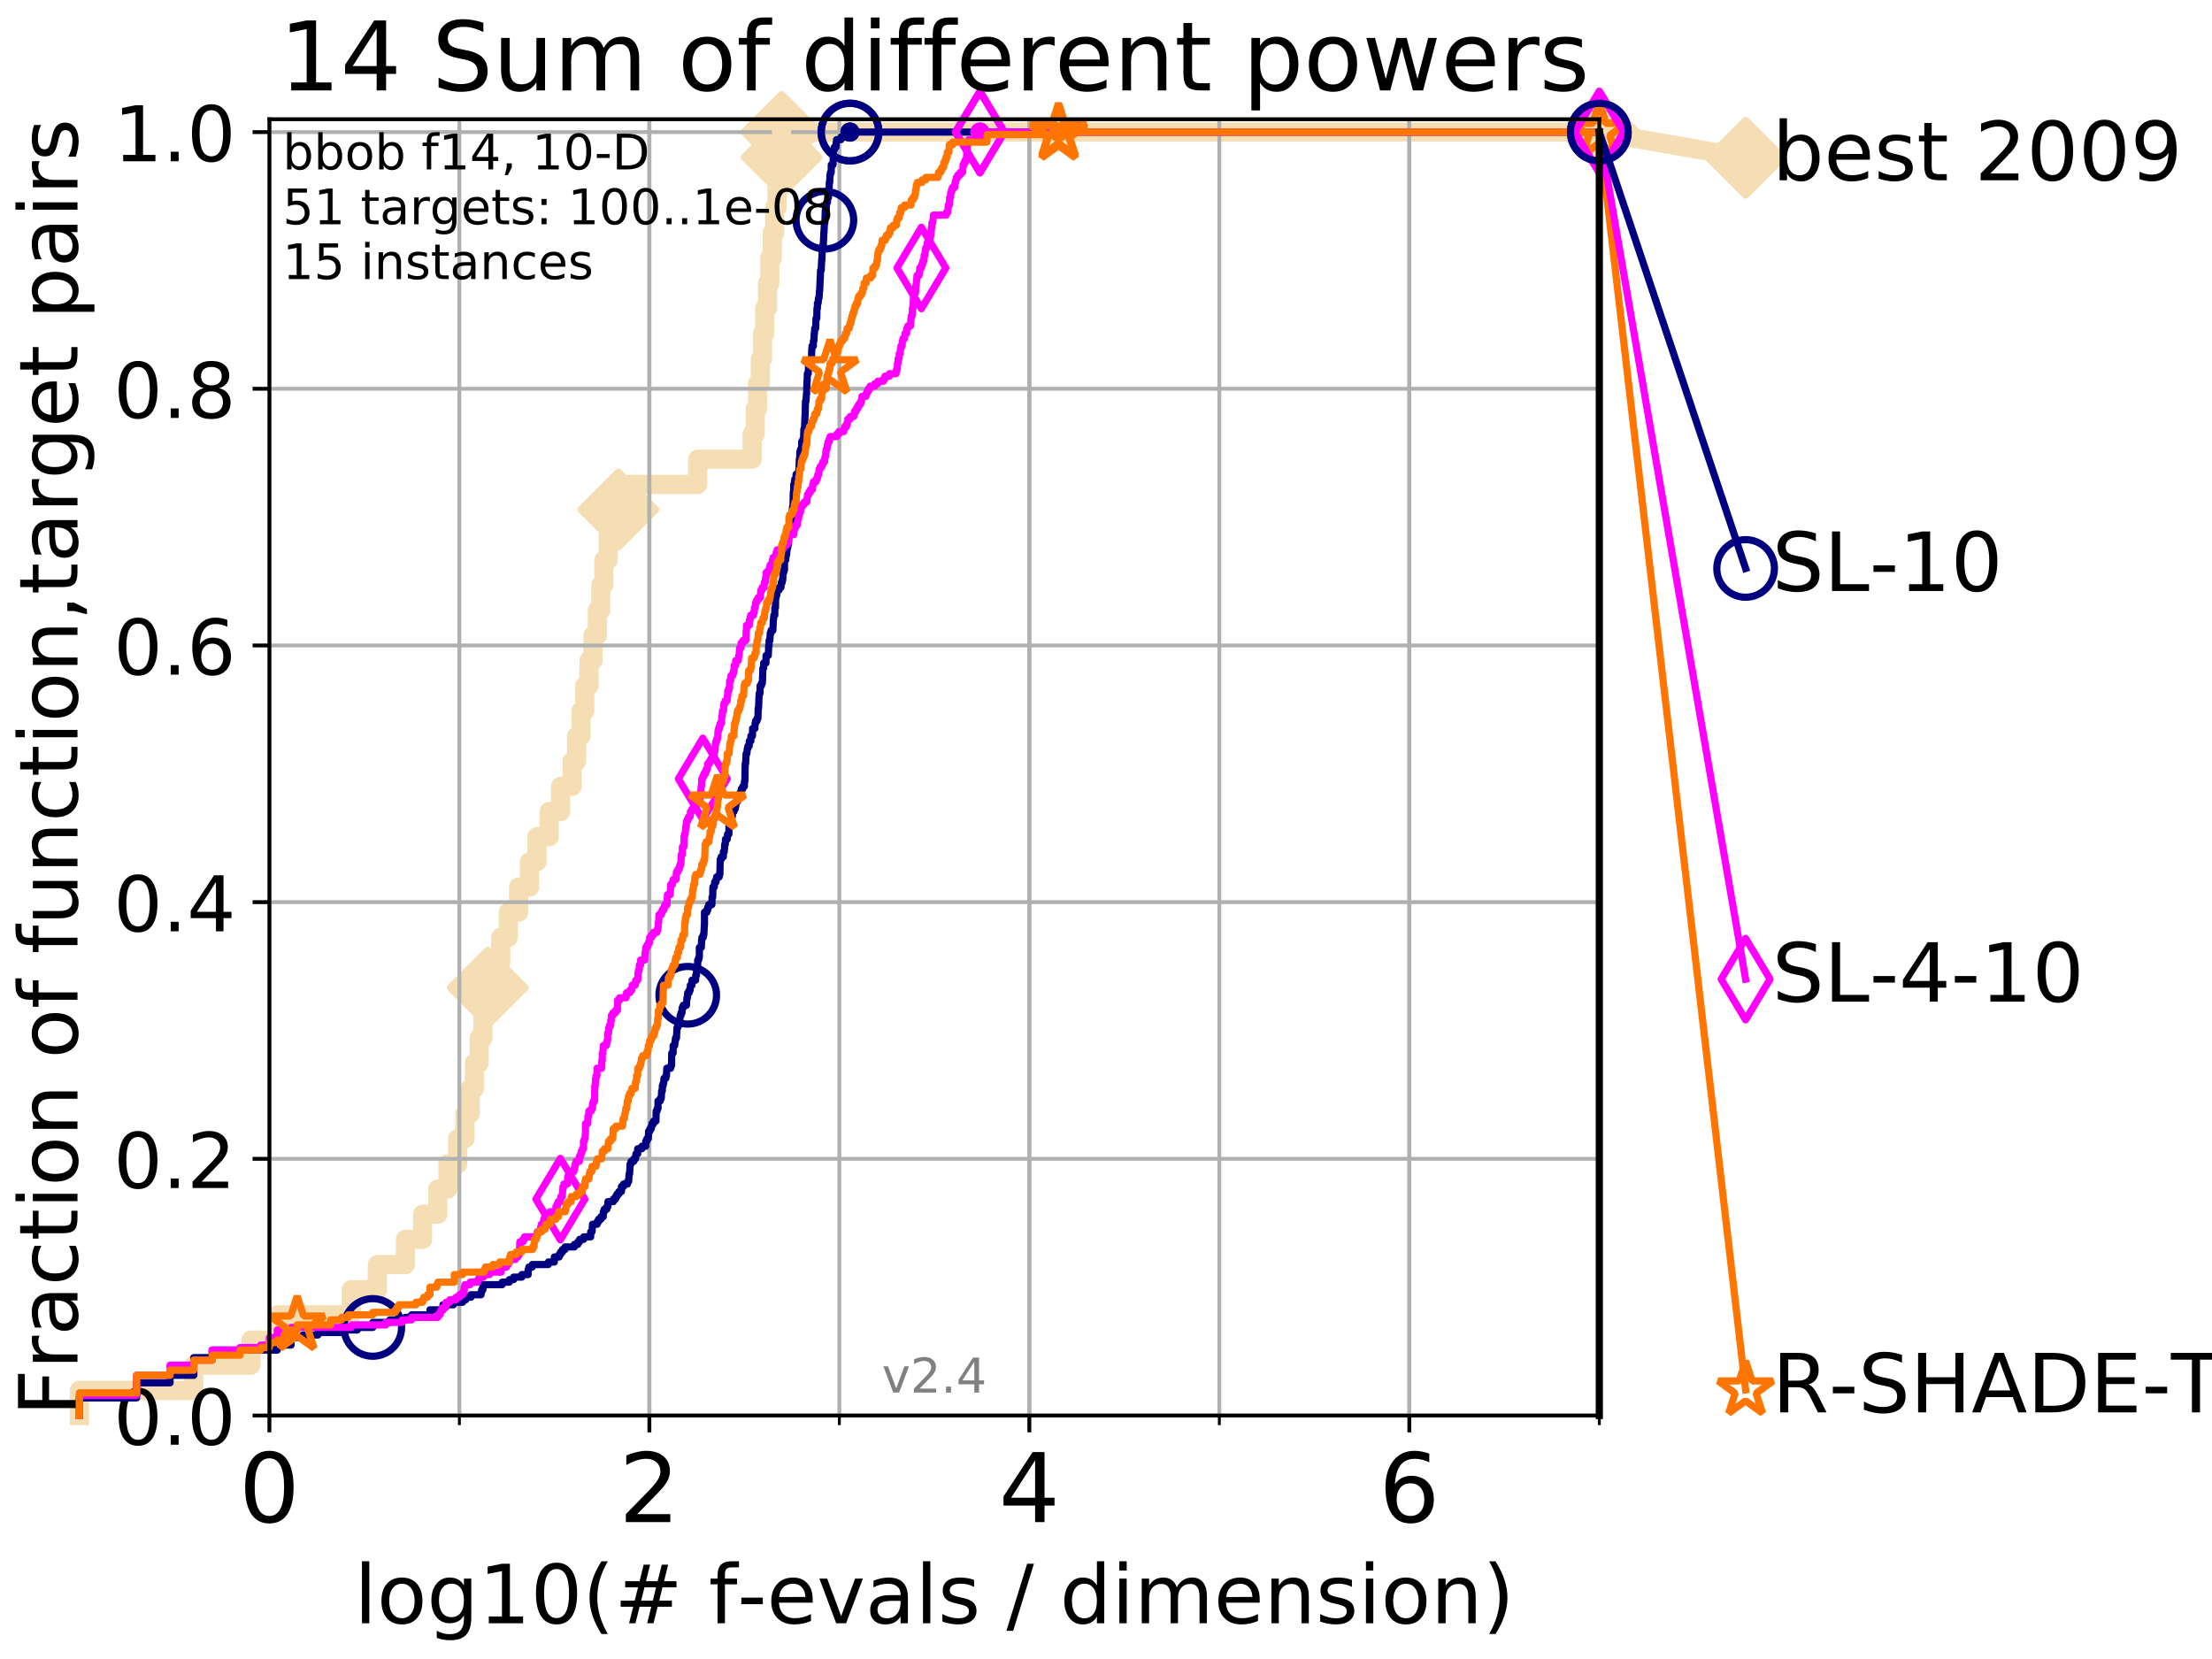 <?xml version="1.0" encoding="utf-8" standalone="no"?>
<!DOCTYPE svg PUBLIC "-//W3C//DTD SVG 1.1//EN"
  "http://www.w3.org/Graphics/SVG/1.1/DTD/svg11.dtd">
<!-- Created with matplotlib (http://matplotlib.org/) -->
<svg height="345.6pt" version="1.1" viewBox="0 0 460.8 345.6" width="460.8pt" xmlns="http://www.w3.org/2000/svg" xmlns:xlink="http://www.w3.org/1999/xlink">
 <defs>
  <style type="text/css">
*{stroke-linecap:butt;stroke-linejoin:round;}
  </style>
 </defs>
 <g id="figure_1">
  <g id="patch_1">
   <path d="M 0 345.6 
L 460.8 345.6 
L 460.8 0 
L 0 0 
z
" style="fill:#ffffff;"/>
  </g>
  <g id="axes_1">
   <g id="patch_2">
    <path d="M 56.12 294.88 
L 333.168 294.88 
L 333.168 24.84 
L 56.12 24.84 
z
" style="fill:#ffffff;"/>
   </g>
   <g id="line2d_1">
    <path d="M 16.542 294.88 
L 16.542 289.638 
L 40.37 289.638 
L 40.37 284.395 
L 52.284 284.395 
L 52.284 279.153 
L 57.758 279.153 
L 57.758 273.91 
L 73.193 273.91 
L 73.193 268.668 
L 78.608 268.668 
L 78.608 263.425 
L 84.458 263.425 
L 84.458 258.183 
L 88.027 258.183 
L 88.027 252.94 
L 91.206 252.94 
L 91.206 247.698 
L 93.305 247.698 
L 93.305 242.455 
L 95.351 242.455 
L 95.351 237.213 
L 96.861 237.213 
L 96.861 231.97 
L 97.95 231.97 
L 97.95 226.728 
L 98.832 226.728 
L 98.832 221.485 
L 99.807 221.485 
L 99.807 216.243 
L 100.6 216.243 
L 100.6 211 
L 101.604 211 
L 101.604 205.758 
L 102.895 205.758 
L 102.895 200.515 
L 104.306 200.515 
L 104.306 195.273 
L 105.897 195.273 
L 105.897 190.03 
L 108.037 190.03 
L 108.037 184.788 
L 110.311 184.788 
L 110.311 179.546 
L 111.856 179.546 
L 111.856 174.303 
L 114.409 174.303 
L 114.409 169.061 
L 116.784 169.061 
L 116.784 163.818 
L 119.18 163.818 
L 119.18 158.576 
L 120.118 158.576 
L 120.118 153.333 
L 121.047 153.333 
L 121.047 148.091 
L 121.817 148.091 
L 121.817 142.848 
L 122.696 142.848 
L 122.696 137.606 
L 123.533 137.606 
L 123.533 132.363 
L 124.429 132.363 
L 124.429 127.121 
L 125.156 127.121 
L 125.156 121.878 
L 125.795 121.878 
L 125.795 116.636 
L 126.696 116.636 
L 126.696 111.393 
L 128.824 111.393 
L 128.824 106.151 
L 131.116 106.151 
L 131.116 100.908 
L 145.342 100.908 
L 145.342 95.666 
L 156.687 95.666 
L 156.687 90.423 
L 157.337 90.423 
L 157.337 85.181 
L 157.807 85.181 
L 157.807 79.938 
L 158.39 79.938 
L 158.39 74.696 
L 158.85 74.696 
L 158.85 69.453 
L 159.31 69.453 
L 159.31 64.211 
L 159.882 64.211 
L 159.882 58.969 
L 160.368 58.969 
L 160.368 53.726 
L 160.883 53.726 
L 160.883 48.484 
L 161.376 48.484 
L 161.376 43.241 
L 161.859 43.241 
L 161.859 37.999 
L 162.342 37.999 
L 162.342 32.756 
L 162.823 32.756 
L 162.823 27.514 
L 333.168 27.514 
" style="fill:none;stroke:#f5deb3;stroke-linecap:square;stroke-width:4;"/>
   </g>
   <g id="line2d_2">
    <defs>
     <path d="M -0 7.778 
L 7.778 0 
L 0 -7.778 
L -7.778 -0 
z
" id="m1270fac50b" style="stroke:#f5deb3;stroke-linejoin:miter;stroke-width:1.5;"/>
    </defs>
    <g>
     <use style="fill:#f5deb3;stroke:#f5deb3;stroke-linejoin:miter;stroke-width:1.5;" x="101.604" xlink:href="#m1270fac50b" y="205.758"/>
     <use style="fill:#f5deb3;stroke:#f5deb3;stroke-linejoin:miter;stroke-width:1.5;" x="128.824" xlink:href="#m1270fac50b" y="106.151"/>
     <use style="fill:#f5deb3;stroke:#f5deb3;stroke-linejoin:miter;stroke-width:1.5;" x="162.823" xlink:href="#m1270fac50b" y="32.756"/>
     <use style="fill:#f5deb3;stroke:#f5deb3;stroke-linejoin:miter;stroke-width:1.5;" x="162.823" xlink:href="#m1270fac50b" y="27.514"/>
     <use style="fill:#f5deb3;stroke:#f5deb3;stroke-linejoin:miter;stroke-width:1.5;" x="162.823" xlink:href="#m1270fac50b" y="27.514"/>
     <use style="fill:#f5deb3;stroke:#f5deb3;stroke-linejoin:miter;stroke-width:1.5;" x="333.168" xlink:href="#m1270fac50b" y="27.514"/>
    </g>
   </g>
   <g id="line2d_3">
    <path style="fill:none;stroke:#f5deb3;stroke-linecap:square;stroke-width:4;"/>
    <g/>
   </g>
   <g id="line2d_4">
    <path d="M 333.168 27.514 
L 363.643 32.861 
" style="fill:none;stroke:#f5deb3;stroke-linecap:square;stroke-width:4;"/>
    <g>
     <use style="fill:#f5deb3;stroke:#f5deb3;stroke-linejoin:miter;stroke-width:1.5;" x="333.168" xlink:href="#m1270fac50b" y="27.514"/>
     <use style="fill:#f5deb3;stroke:#f5deb3;stroke-linejoin:miter;stroke-width:1.5;" x="363.643" xlink:href="#m1270fac50b" y="32.861"/>
    </g>
   </g>
   <g id="matplotlib.axis_1">
    <g id="xtick_1">
     <g id="line2d_5">
      <path clip-path="url(#pd16102c2fd)" d="M 56.12 294.88 
L 56.12 24.84 
" style="fill:none;stroke:#b0b0b0;stroke-linecap:square;stroke-width:0.8;"/>
     </g>
     <g id="line2d_6">
      <defs>
       <path d="M 0 0 
L 0 3.5 
" id="m70948f9a2d" style="stroke:#000000;stroke-width:0.8;"/>
      </defs>
      <g>
       <use style="stroke:#000000;stroke-width:0.8;" x="56.12" xlink:href="#m70948f9a2d" y="294.88"/>
      </g>
     </g>
     <g id="text_1">
      <!-- 0 -->
      <defs>
       <path d="M 31.781 66.406 
Q 24.172 66.406 20.328 58.906 
Q 16.5 51.422 16.5 36.375 
Q 16.5 21.391 20.328 13.891 
Q 24.172 6.391 31.781 6.391 
Q 39.453 6.391 43.281 13.891 
Q 47.125 21.391 47.125 36.375 
Q 47.125 51.422 43.281 58.906 
Q 39.453 66.406 31.781 66.406 
z
M 31.781 74.219 
Q 44.047 74.219 50.516 64.516 
Q 56.984 54.828 56.984 36.375 
Q 56.984 17.969 50.516 8.266 
Q 44.047 -1.422 31.781 -1.422 
Q 19.531 -1.422 13.062 8.266 
Q 6.594 17.969 6.594 36.375 
Q 6.594 54.828 13.062 64.516 
Q 19.531 74.219 31.781 74.219 
z
" id="DejaVuSans-30"/>
      </defs>
      <g transform="translate(49.758 317.077)scale(0.2 -0.2)">
       <use xlink:href="#DejaVuSans-30"/>
      </g>
     </g>
    </g>
    <g id="xtick_2">
     <g id="line2d_7">
      <path clip-path="url(#pd16102c2fd)" d="M 135.277 294.88 
L 135.277 24.84 
" style="fill:none;stroke:#b0b0b0;stroke-linecap:square;stroke-width:0.8;"/>
     </g>
     <g id="line2d_8">
      <g>
       <use style="stroke:#000000;stroke-width:0.8;" x="135.277" xlink:href="#m70948f9a2d" y="294.88"/>
      </g>
     </g>
     <g id="text_2">
      <!-- 2 -->
      <defs>
       <path d="M 19.188 8.297 
L 53.609 8.297 
L 53.609 0 
L 7.328 0 
L 7.328 8.297 
Q 12.938 14.109 22.625 23.891 
Q 32.328 33.688 34.812 36.531 
Q 39.547 41.844 41.422 45.531 
Q 43.312 49.219 43.312 52.781 
Q 43.312 58.594 39.234 62.25 
Q 35.156 65.922 28.609 65.922 
Q 23.969 65.922 18.812 64.312 
Q 13.672 62.703 7.812 59.422 
L 7.812 69.391 
Q 13.766 71.781 18.938 73 
Q 24.125 74.219 28.422 74.219 
Q 39.75 74.219 46.484 68.547 
Q 53.219 62.891 53.219 53.422 
Q 53.219 48.922 51.531 44.891 
Q 49.859 40.875 45.406 35.406 
Q 44.188 33.984 37.641 27.219 
Q 31.109 20.453 19.188 8.297 
z
" id="DejaVuSans-32"/>
      </defs>
      <g transform="translate(128.914 317.077)scale(0.2 -0.2)">
       <use xlink:href="#DejaVuSans-32"/>
      </g>
     </g>
    </g>
    <g id="xtick_3">
     <g id="line2d_9">
      <path clip-path="url(#pd16102c2fd)" d="M 214.433 294.88 
L 214.433 24.84 
" style="fill:none;stroke:#b0b0b0;stroke-linecap:square;stroke-width:0.8;"/>
     </g>
     <g id="line2d_10">
      <g>
       <use style="stroke:#000000;stroke-width:0.8;" x="214.433" xlink:href="#m70948f9a2d" y="294.88"/>
      </g>
     </g>
     <g id="text_3">
      <!-- 4 -->
      <defs>
       <path d="M 37.797 64.312 
L 12.891 25.391 
L 37.797 25.391 
z
M 35.203 72.906 
L 47.609 72.906 
L 47.609 25.391 
L 58.016 25.391 
L 58.016 17.188 
L 47.609 17.188 
L 47.609 0 
L 37.797 0 
L 37.797 17.188 
L 4.891 17.188 
L 4.891 26.703 
z
" id="DejaVuSans-34"/>
      </defs>
      <g transform="translate(208.071 317.077)scale(0.2 -0.2)">
       <use xlink:href="#DejaVuSans-34"/>
      </g>
     </g>
    </g>
    <g id="xtick_4">
     <g id="line2d_11">
      <path clip-path="url(#pd16102c2fd)" d="M 293.59 294.88 
L 293.59 24.84 
" style="fill:none;stroke:#b0b0b0;stroke-linecap:square;stroke-width:0.8;"/>
     </g>
     <g id="line2d_12">
      <g>
       <use style="stroke:#000000;stroke-width:0.8;" x="293.59" xlink:href="#m70948f9a2d" y="294.88"/>
      </g>
     </g>
     <g id="text_4">
      <!-- 6 -->
      <defs>
       <path d="M 33.016 40.375 
Q 26.375 40.375 22.484 35.828 
Q 18.609 31.297 18.609 23.391 
Q 18.609 15.531 22.484 10.953 
Q 26.375 6.391 33.016 6.391 
Q 39.656 6.391 43.531 10.953 
Q 47.406 15.531 47.406 23.391 
Q 47.406 31.297 43.531 35.828 
Q 39.656 40.375 33.016 40.375 
z
M 52.594 71.297 
L 52.594 62.312 
Q 48.875 64.062 45.094 64.984 
Q 41.312 65.922 37.594 65.922 
Q 27.828 65.922 22.672 59.328 
Q 17.531 52.734 16.797 39.406 
Q 19.672 43.656 24.016 45.922 
Q 28.375 48.188 33.594 48.188 
Q 44.578 48.188 50.953 41.516 
Q 57.328 34.859 57.328 23.391 
Q 57.328 12.156 50.688 5.359 
Q 44.047 -1.422 33.016 -1.422 
Q 20.359 -1.422 13.672 8.266 
Q 6.984 17.969 6.984 36.375 
Q 6.984 53.656 15.188 63.938 
Q 23.391 74.219 37.203 74.219 
Q 40.922 74.219 44.703 73.484 
Q 48.484 72.75 52.594 71.297 
z
" id="DejaVuSans-36"/>
      </defs>
      <g transform="translate(287.227 317.077)scale(0.2 -0.2)">
       <use xlink:href="#DejaVuSans-36"/>
      </g>
     </g>
    </g>
    <g id="xtick_5">
     <g id="line2d_13">
      <path clip-path="url(#pd16102c2fd)" d="M 56.12 294.88 
L 56.12 24.84 
" style="fill:none;stroke:#b0b0b0;stroke-linecap:square;stroke-width:0.8;"/>
     </g>
     <g id="line2d_14">
      <defs>
       <path d="M 0 0 
L 0 2 
" id="m97c982e958" style="stroke:#000000;stroke-width:0.6;"/>
      </defs>
      <g>
       <use style="stroke:#000000;stroke-width:0.6;" x="56.12" xlink:href="#m97c982e958" y="294.88"/>
      </g>
     </g>
    </g>
    <g id="xtick_6">
     <g id="line2d_15">
      <path clip-path="url(#pd16102c2fd)" d="M 95.698 294.88 
L 95.698 24.84 
" style="fill:none;stroke:#b0b0b0;stroke-linecap:square;stroke-width:0.8;"/>
     </g>
     <g id="line2d_16">
      <g>
       <use style="stroke:#000000;stroke-width:0.6;" x="95.698" xlink:href="#m97c982e958" y="294.88"/>
      </g>
     </g>
    </g>
    <g id="xtick_7">
     <g id="line2d_17">
      <path clip-path="url(#pd16102c2fd)" d="M 135.277 294.88 
L 135.277 24.84 
" style="fill:none;stroke:#b0b0b0;stroke-linecap:square;stroke-width:0.8;"/>
     </g>
     <g id="line2d_18">
      <g>
       <use style="stroke:#000000;stroke-width:0.6;" x="135.277" xlink:href="#m97c982e958" y="294.88"/>
      </g>
     </g>
    </g>
    <g id="xtick_8">
     <g id="line2d_19">
      <path clip-path="url(#pd16102c2fd)" d="M 174.855 294.88 
L 174.855 24.84 
" style="fill:none;stroke:#b0b0b0;stroke-linecap:square;stroke-width:0.8;"/>
     </g>
     <g id="line2d_20">
      <g>
       <use style="stroke:#000000;stroke-width:0.6;" x="174.855" xlink:href="#m97c982e958" y="294.88"/>
      </g>
     </g>
    </g>
    <g id="xtick_9">
     <g id="line2d_21">
      <path clip-path="url(#pd16102c2fd)" d="M 214.433 294.88 
L 214.433 24.84 
" style="fill:none;stroke:#b0b0b0;stroke-linecap:square;stroke-width:0.8;"/>
     </g>
     <g id="line2d_22">
      <g>
       <use style="stroke:#000000;stroke-width:0.6;" x="214.433" xlink:href="#m97c982e958" y="294.88"/>
      </g>
     </g>
    </g>
    <g id="xtick_10">
     <g id="line2d_23">
      <path clip-path="url(#pd16102c2fd)" d="M 254.011 294.88 
L 254.011 24.84 
" style="fill:none;stroke:#b0b0b0;stroke-linecap:square;stroke-width:0.8;"/>
     </g>
     <g id="line2d_24">
      <g>
       <use style="stroke:#000000;stroke-width:0.6;" x="254.011" xlink:href="#m97c982e958" y="294.88"/>
      </g>
     </g>
    </g>
    <g id="xtick_11">
     <g id="line2d_25">
      <path clip-path="url(#pd16102c2fd)" d="M 293.59 294.88 
L 293.59 24.84 
" style="fill:none;stroke:#b0b0b0;stroke-linecap:square;stroke-width:0.8;"/>
     </g>
     <g id="line2d_26">
      <g>
       <use style="stroke:#000000;stroke-width:0.6;" x="293.59" xlink:href="#m97c982e958" y="294.88"/>
      </g>
     </g>
    </g>
    <g id="xtick_12">
     <g id="line2d_27">
      <path clip-path="url(#pd16102c2fd)" d="M 333.168 294.88 
L 333.168 24.84 
" style="fill:none;stroke:#b0b0b0;stroke-linecap:square;stroke-width:0.8;"/>
     </g>
     <g id="line2d_28">
      <g>
       <use style="stroke:#000000;stroke-width:0.6;" x="333.168" xlink:href="#m97c982e958" y="294.88"/>
      </g>
     </g>
    </g>
    <g id="text_5">
     <!-- log10(# f-evals / dimension) -->
     <defs>
      <path d="M 9.422 75.984 
L 18.406 75.984 
L 18.406 0 
L 9.422 0 
z
" id="DejaVuSans-6c"/>
      <path d="M 30.609 48.391 
Q 23.391 48.391 19.188 42.75 
Q 14.984 37.109 14.984 27.297 
Q 14.984 17.484 19.156 11.844 
Q 23.344 6.203 30.609 6.203 
Q 37.797 6.203 41.984 11.859 
Q 46.188 17.531 46.188 27.297 
Q 46.188 37.016 41.984 42.703 
Q 37.797 48.391 30.609 48.391 
z
M 30.609 56 
Q 42.328 56 49.016 48.375 
Q 55.719 40.766 55.719 27.297 
Q 55.719 13.875 49.016 6.219 
Q 42.328 -1.422 30.609 -1.422 
Q 18.844 -1.422 12.172 6.219 
Q 5.516 13.875 5.516 27.297 
Q 5.516 40.766 12.172 48.375 
Q 18.844 56 30.609 56 
z
" id="DejaVuSans-6f"/>
      <path d="M 45.406 27.984 
Q 45.406 37.75 41.375 43.109 
Q 37.359 48.484 30.078 48.484 
Q 22.859 48.484 18.828 43.109 
Q 14.797 37.75 14.797 27.984 
Q 14.797 18.266 18.828 12.891 
Q 22.859 7.516 30.078 7.516 
Q 37.359 7.516 41.375 12.891 
Q 45.406 18.266 45.406 27.984 
z
M 54.391 6.781 
Q 54.391 -7.172 48.188 -13.984 
Q 42 -20.797 29.203 -20.797 
Q 24.469 -20.797 20.266 -20.094 
Q 16.062 -19.391 12.109 -17.922 
L 12.109 -9.188 
Q 16.062 -11.328 19.922 -12.344 
Q 23.781 -13.375 27.781 -13.375 
Q 36.625 -13.375 41.016 -8.766 
Q 45.406 -4.156 45.406 5.172 
L 45.406 9.625 
Q 42.625 4.781 38.281 2.391 
Q 33.938 0 27.875 0 
Q 17.828 0 11.672 7.656 
Q 5.516 15.328 5.516 27.984 
Q 5.516 40.672 11.672 48.328 
Q 17.828 56 27.875 56 
Q 33.938 56 38.281 53.609 
Q 42.625 51.219 45.406 46.391 
L 45.406 54.688 
L 54.391 54.688 
z
" id="DejaVuSans-67"/>
      <path d="M 12.406 8.297 
L 28.516 8.297 
L 28.516 63.922 
L 10.984 60.406 
L 10.984 69.391 
L 28.422 72.906 
L 38.281 72.906 
L 38.281 8.297 
L 54.391 8.297 
L 54.391 0 
L 12.406 0 
z
" id="DejaVuSans-31"/>
      <path d="M 31 75.875 
Q 24.469 64.656 21.281 53.656 
Q 18.109 42.672 18.109 31.391 
Q 18.109 20.125 21.312 9.062 
Q 24.516 -2 31 -13.188 
L 23.188 -13.188 
Q 15.875 -1.703 12.234 9.375 
Q 8.594 20.453 8.594 31.391 
Q 8.594 42.281 12.203 53.312 
Q 15.828 64.359 23.188 75.875 
z
" id="DejaVuSans-28"/>
      <path d="M 51.125 44 
L 36.922 44 
L 32.812 27.688 
L 47.125 27.688 
z
M 43.797 71.781 
L 38.719 51.516 
L 52.984 51.516 
L 58.109 71.781 
L 65.922 71.781 
L 60.891 51.516 
L 76.125 51.516 
L 76.125 44 
L 58.984 44 
L 54.984 27.688 
L 70.516 27.688 
L 70.516 20.219 
L 53.078 20.219 
L 48 0 
L 40.188 0 
L 45.219 20.219 
L 30.906 20.219 
L 25.875 0 
L 18.016 0 
L 23.094 20.219 
L 7.719 20.219 
L 7.719 27.688 
L 24.906 27.688 
L 29 44 
L 13.281 44 
L 13.281 51.516 
L 30.906 51.516 
L 35.891 71.781 
z
" id="DejaVuSans-23"/>
      <path id="DejaVuSans-20"/>
      <path d="M 37.109 75.984 
L 37.109 68.5 
L 28.516 68.5 
Q 23.688 68.5 21.797 66.547 
Q 19.922 64.594 19.922 59.516 
L 19.922 54.688 
L 34.719 54.688 
L 34.719 47.703 
L 19.922 47.703 
L 19.922 0 
L 10.891 0 
L 10.891 47.703 
L 2.297 47.703 
L 2.297 54.688 
L 10.891 54.688 
L 10.891 58.5 
Q 10.891 67.625 15.141 71.797 
Q 19.391 75.984 28.609 75.984 
z
" id="DejaVuSans-66"/>
      <path d="M 4.891 31.391 
L 31.203 31.391 
L 31.203 23.391 
L 4.891 23.391 
z
" id="DejaVuSans-2d"/>
      <path d="M 56.203 29.594 
L 56.203 25.203 
L 14.891 25.203 
Q 15.484 15.922 20.484 11.062 
Q 25.484 6.203 34.422 6.203 
Q 39.594 6.203 44.453 7.469 
Q 49.312 8.734 54.109 11.281 
L 54.109 2.781 
Q 49.266 0.734 44.188 -0.344 
Q 39.109 -1.422 33.891 -1.422 
Q 20.797 -1.422 13.156 6.188 
Q 5.516 13.812 5.516 26.812 
Q 5.516 40.234 12.766 48.109 
Q 20.016 56 32.328 56 
Q 43.359 56 49.781 48.891 
Q 56.203 41.797 56.203 29.594 
z
M 47.219 32.234 
Q 47.125 39.594 43.094 43.984 
Q 39.062 48.391 32.422 48.391 
Q 24.906 48.391 20.391 44.141 
Q 15.875 39.891 15.188 32.172 
z
" id="DejaVuSans-65"/>
      <path d="M 2.984 54.688 
L 12.5 54.688 
L 29.594 8.797 
L 46.688 54.688 
L 56.203 54.688 
L 35.688 0 
L 23.484 0 
z
" id="DejaVuSans-76"/>
      <path d="M 34.281 27.484 
Q 23.391 27.484 19.188 25 
Q 14.984 22.516 14.984 16.5 
Q 14.984 11.719 18.141 8.906 
Q 21.297 6.109 26.703 6.109 
Q 34.188 6.109 38.703 11.406 
Q 43.219 16.703 43.219 25.484 
L 43.219 27.484 
z
M 52.203 31.203 
L 52.203 0 
L 43.219 0 
L 43.219 8.297 
Q 40.141 3.328 35.547 0.953 
Q 30.953 -1.422 24.312 -1.422 
Q 15.922 -1.422 10.953 3.297 
Q 6 8.016 6 15.922 
Q 6 25.141 12.172 29.828 
Q 18.359 34.516 30.609 34.516 
L 43.219 34.516 
L 43.219 35.406 
Q 43.219 41.609 39.141 45 
Q 35.062 48.391 27.688 48.391 
Q 23 48.391 18.547 47.266 
Q 14.109 46.141 10.016 43.891 
L 10.016 52.203 
Q 14.938 54.109 19.578 55.047 
Q 24.219 56 28.609 56 
Q 40.484 56 46.344 49.844 
Q 52.203 43.703 52.203 31.203 
z
" id="DejaVuSans-61"/>
      <path d="M 44.281 53.078 
L 44.281 44.578 
Q 40.484 46.531 36.375 47.5 
Q 32.281 48.484 27.875 48.484 
Q 21.188 48.484 17.844 46.438 
Q 14.5 44.391 14.5 40.281 
Q 14.5 37.156 16.891 35.375 
Q 19.281 33.594 26.516 31.984 
L 29.594 31.297 
Q 39.156 29.25 43.188 25.516 
Q 47.219 21.781 47.219 15.094 
Q 47.219 7.469 41.188 3.016 
Q 35.156 -1.422 24.609 -1.422 
Q 20.219 -1.422 15.453 -0.562 
Q 10.688 0.297 5.422 2 
L 5.422 11.281 
Q 10.406 8.688 15.234 7.391 
Q 20.062 6.109 24.812 6.109 
Q 31.156 6.109 34.562 8.281 
Q 37.984 10.453 37.984 14.406 
Q 37.984 18.062 35.516 20.016 
Q 33.062 21.969 24.703 23.781 
L 21.578 24.516 
Q 13.234 26.266 9.516 29.906 
Q 5.812 33.547 5.812 39.891 
Q 5.812 47.609 11.281 51.797 
Q 16.75 56 26.812 56 
Q 31.781 56 36.172 55.266 
Q 40.578 54.547 44.281 53.078 
z
" id="DejaVuSans-73"/>
      <path d="M 25.391 72.906 
L 33.688 72.906 
L 8.297 -9.281 
L 0 -9.281 
z
" id="DejaVuSans-2f"/>
      <path d="M 45.406 46.391 
L 45.406 75.984 
L 54.391 75.984 
L 54.391 0 
L 45.406 0 
L 45.406 8.203 
Q 42.578 3.328 38.25 0.953 
Q 33.938 -1.422 27.875 -1.422 
Q 17.969 -1.422 11.734 6.484 
Q 5.516 14.406 5.516 27.297 
Q 5.516 40.188 11.734 48.094 
Q 17.969 56 27.875 56 
Q 33.938 56 38.25 53.625 
Q 42.578 51.266 45.406 46.391 
z
M 14.797 27.297 
Q 14.797 17.391 18.875 11.75 
Q 22.953 6.109 30.078 6.109 
Q 37.203 6.109 41.297 11.75 
Q 45.406 17.391 45.406 27.297 
Q 45.406 37.203 41.297 42.844 
Q 37.203 48.484 30.078 48.484 
Q 22.953 48.484 18.875 42.844 
Q 14.797 37.203 14.797 27.297 
z
" id="DejaVuSans-64"/>
      <path d="M 9.422 54.688 
L 18.406 54.688 
L 18.406 0 
L 9.422 0 
z
M 9.422 75.984 
L 18.406 75.984 
L 18.406 64.594 
L 9.422 64.594 
z
" id="DejaVuSans-69"/>
      <path d="M 52 44.188 
Q 55.375 50.25 60.062 53.125 
Q 64.75 56 71.094 56 
Q 79.641 56 84.281 50.016 
Q 88.922 44.047 88.922 33.016 
L 88.922 0 
L 79.891 0 
L 79.891 32.719 
Q 79.891 40.578 77.094 44.375 
Q 74.312 48.188 68.609 48.188 
Q 61.625 48.188 57.562 43.547 
Q 53.516 38.922 53.516 30.906 
L 53.516 0 
L 44.484 0 
L 44.484 32.719 
Q 44.484 40.625 41.703 44.406 
Q 38.922 48.188 33.109 48.188 
Q 26.219 48.188 22.156 43.531 
Q 18.109 38.875 18.109 30.906 
L 18.109 0 
L 9.078 0 
L 9.078 54.688 
L 18.109 54.688 
L 18.109 46.188 
Q 21.188 51.219 25.484 53.609 
Q 29.781 56 35.688 56 
Q 41.656 56 45.828 52.969 
Q 50 49.953 52 44.188 
z
" id="DejaVuSans-6d"/>
      <path d="M 54.891 33.016 
L 54.891 0 
L 45.906 0 
L 45.906 32.719 
Q 45.906 40.484 42.875 44.328 
Q 39.844 48.188 33.797 48.188 
Q 26.516 48.188 22.312 43.547 
Q 18.109 38.922 18.109 30.906 
L 18.109 0 
L 9.078 0 
L 9.078 54.688 
L 18.109 54.688 
L 18.109 46.188 
Q 21.344 51.125 25.703 53.562 
Q 30.078 56 35.797 56 
Q 45.219 56 50.047 50.172 
Q 54.891 44.344 54.891 33.016 
z
" id="DejaVuSans-6e"/>
      <path d="M 8.016 75.875 
L 15.828 75.875 
Q 23.141 64.359 26.781 53.312 
Q 30.422 42.281 30.422 31.391 
Q 30.422 20.453 26.781 9.375 
Q 23.141 -1.703 15.828 -13.188 
L 8.016 -13.188 
Q 14.5 -2 17.703 9.062 
Q 20.906 20.125 20.906 31.391 
Q 20.906 42.672 17.703 53.656 
Q 14.5 64.656 8.016 75.875 
z
" id="DejaVuSans-29"/>
     </defs>
     <g transform="translate(73.803 338.154)scale(0.17 -0.17)">
      <use xlink:href="#DejaVuSans-6c"/>
      <use x="27.783" xlink:href="#DejaVuSans-6f"/>
      <use x="88.965" xlink:href="#DejaVuSans-67"/>
      <use x="152.441" xlink:href="#DejaVuSans-31"/>
      <use x="216.064" xlink:href="#DejaVuSans-30"/>
      <use x="279.688" xlink:href="#DejaVuSans-28"/>
      <use x="318.701" xlink:href="#DejaVuSans-23"/>
      <use x="402.49" xlink:href="#DejaVuSans-20"/>
      <use x="434.277" xlink:href="#DejaVuSans-66"/>
      <use x="469.404" xlink:href="#DejaVuSans-2d"/>
      <use x="505.488" xlink:href="#DejaVuSans-65"/>
      <use x="567.012" xlink:href="#DejaVuSans-76"/>
      <use x="626.191" xlink:href="#DejaVuSans-61"/>
      <use x="687.471" xlink:href="#DejaVuSans-6c"/>
      <use x="715.254" xlink:href="#DejaVuSans-73"/>
      <use x="767.354" xlink:href="#DejaVuSans-20"/>
      <use x="799.141" xlink:href="#DejaVuSans-2f"/>
      <use x="832.832" xlink:href="#DejaVuSans-20"/>
      <use x="864.619" xlink:href="#DejaVuSans-64"/>
      <use x="928.096" xlink:href="#DejaVuSans-69"/>
      <use x="955.879" xlink:href="#DejaVuSans-6d"/>
      <use x="1053.291" xlink:href="#DejaVuSans-65"/>
      <use x="1114.814" xlink:href="#DejaVuSans-6e"/>
      <use x="1178.193" xlink:href="#DejaVuSans-73"/>
      <use x="1230.293" xlink:href="#DejaVuSans-69"/>
      <use x="1258.076" xlink:href="#DejaVuSans-6f"/>
      <use x="1319.258" xlink:href="#DejaVuSans-6e"/>
      <use x="1382.637" xlink:href="#DejaVuSans-29"/>
     </g>
    </g>
   </g>
   <g id="matplotlib.axis_2">
    <g id="ytick_1">
     <g id="line2d_29">
      <path clip-path="url(#pd16102c2fd)" d="M 56.12 294.88 
L 333.168 294.88 
" style="fill:none;stroke:#b0b0b0;stroke-linecap:square;stroke-width:0.8;"/>
     </g>
     <g id="line2d_30">
      <defs>
       <path d="M 0 0 
L -3.5 0 
" id="m131a7e1c35" style="stroke:#000000;stroke-width:0.8;"/>
      </defs>
      <g>
       <use style="stroke:#000000;stroke-width:0.8;" x="56.12" xlink:href="#m131a7e1c35" y="294.88"/>
      </g>
     </g>
     <g id="text_6">
      <!-- 0.0 -->
      <defs>
       <path d="M 10.688 12.406 
L 21 12.406 
L 21 0 
L 10.688 0 
z
" id="DejaVuSans-2e"/>
      </defs>
      <g transform="translate(23.675 300.959)scale(0.16 -0.16)">
       <use xlink:href="#DejaVuSans-30"/>
       <use x="63.623" xlink:href="#DejaVuSans-2e"/>
       <use x="95.41" xlink:href="#DejaVuSans-30"/>
      </g>
     </g>
    </g>
    <g id="ytick_2">
     <g id="line2d_31">
      <path clip-path="url(#pd16102c2fd)" d="M 56.12 241.407 
L 333.168 241.407 
" style="fill:none;stroke:#b0b0b0;stroke-linecap:square;stroke-width:0.8;"/>
     </g>
     <g id="line2d_32">
      <g>
       <use style="stroke:#000000;stroke-width:0.8;" x="56.12" xlink:href="#m131a7e1c35" y="241.407"/>
      </g>
     </g>
     <g id="text_7">
      <!-- 0.2 -->
      <g transform="translate(23.675 247.485)scale(0.16 -0.16)">
       <use xlink:href="#DejaVuSans-30"/>
       <use x="63.623" xlink:href="#DejaVuSans-2e"/>
       <use x="95.41" xlink:href="#DejaVuSans-32"/>
      </g>
     </g>
    </g>
    <g id="ytick_3">
     <g id="line2d_33">
      <path clip-path="url(#pd16102c2fd)" d="M 56.12 187.933 
L 333.168 187.933 
" style="fill:none;stroke:#b0b0b0;stroke-linecap:square;stroke-width:0.8;"/>
     </g>
     <g id="line2d_34">
      <g>
       <use style="stroke:#000000;stroke-width:0.8;" x="56.12" xlink:href="#m131a7e1c35" y="187.933"/>
      </g>
     </g>
     <g id="text_8">
      <!-- 0.4 -->
      <g transform="translate(23.675 194.012)scale(0.16 -0.16)">
       <use xlink:href="#DejaVuSans-30"/>
       <use x="63.623" xlink:href="#DejaVuSans-2e"/>
       <use x="95.41" xlink:href="#DejaVuSans-34"/>
      </g>
     </g>
    </g>
    <g id="ytick_4">
     <g id="line2d_35">
      <path clip-path="url(#pd16102c2fd)" d="M 56.12 134.46 
L 333.168 134.46 
" style="fill:none;stroke:#b0b0b0;stroke-linecap:square;stroke-width:0.8;"/>
     </g>
     <g id="line2d_36">
      <g>
       <use style="stroke:#000000;stroke-width:0.8;" x="56.12" xlink:href="#m131a7e1c35" y="134.46"/>
      </g>
     </g>
     <g id="text_9">
      <!-- 0.6 -->
      <g transform="translate(23.675 140.539)scale(0.16 -0.16)">
       <use xlink:href="#DejaVuSans-30"/>
       <use x="63.623" xlink:href="#DejaVuSans-2e"/>
       <use x="95.41" xlink:href="#DejaVuSans-36"/>
      </g>
     </g>
    </g>
    <g id="ytick_5">
     <g id="line2d_37">
      <path clip-path="url(#pd16102c2fd)" d="M 56.12 80.987 
L 333.168 80.987 
" style="fill:none;stroke:#b0b0b0;stroke-linecap:square;stroke-width:0.8;"/>
     </g>
     <g id="line2d_38">
      <g>
       <use style="stroke:#000000;stroke-width:0.8;" x="56.12" xlink:href="#m131a7e1c35" y="80.987"/>
      </g>
     </g>
     <g id="text_10">
      <!-- 0.8 -->
      <defs>
       <path d="M 31.781 34.625 
Q 24.75 34.625 20.719 30.859 
Q 16.703 27.094 16.703 20.516 
Q 16.703 13.922 20.719 10.156 
Q 24.75 6.391 31.781 6.391 
Q 38.812 6.391 42.859 10.172 
Q 46.922 13.969 46.922 20.516 
Q 46.922 27.094 42.891 30.859 
Q 38.875 34.625 31.781 34.625 
z
M 21.922 38.812 
Q 15.578 40.375 12.031 44.719 
Q 8.5 49.078 8.5 55.328 
Q 8.5 64.062 14.719 69.141 
Q 20.953 74.219 31.781 74.219 
Q 42.672 74.219 48.875 69.141 
Q 55.078 64.062 55.078 55.328 
Q 55.078 49.078 51.531 44.719 
Q 48 40.375 41.703 38.812 
Q 48.828 37.156 52.797 32.312 
Q 56.781 27.484 56.781 20.516 
Q 56.781 9.906 50.312 4.234 
Q 43.844 -1.422 31.781 -1.422 
Q 19.734 -1.422 13.25 4.234 
Q 6.781 9.906 6.781 20.516 
Q 6.781 27.484 10.781 32.312 
Q 14.797 37.156 21.922 38.812 
z
M 18.312 54.391 
Q 18.312 48.734 21.844 45.562 
Q 25.391 42.391 31.781 42.391 
Q 38.141 42.391 41.719 45.562 
Q 45.312 48.734 45.312 54.391 
Q 45.312 60.062 41.719 63.234 
Q 38.141 66.406 31.781 66.406 
Q 25.391 66.406 21.844 63.234 
Q 18.312 60.062 18.312 54.391 
z
" id="DejaVuSans-38"/>
      </defs>
      <g transform="translate(23.675 87.066)scale(0.16 -0.16)">
       <use xlink:href="#DejaVuSans-30"/>
       <use x="63.623" xlink:href="#DejaVuSans-2e"/>
       <use x="95.41" xlink:href="#DejaVuSans-38"/>
      </g>
     </g>
    </g>
    <g id="ytick_6">
     <g id="line2d_39">
      <path clip-path="url(#pd16102c2fd)" d="M 56.12 27.514 
L 333.168 27.514 
" style="fill:none;stroke:#b0b0b0;stroke-linecap:square;stroke-width:0.8;"/>
     </g>
     <g id="line2d_40">
      <g>
       <use style="stroke:#000000;stroke-width:0.8;" x="56.12" xlink:href="#m131a7e1c35" y="27.514"/>
      </g>
     </g>
     <g id="text_11">
      <!-- 1.0 -->
      <g transform="translate(23.675 33.592)scale(0.16 -0.16)">
       <use xlink:href="#DejaVuSans-31"/>
       <use x="63.623" xlink:href="#DejaVuSans-2e"/>
       <use x="95.41" xlink:href="#DejaVuSans-30"/>
      </g>
     </g>
    </g>
    <g id="text_12">
     <!-- Fraction of function,target pairs -->
     <defs>
      <path d="M 9.812 72.906 
L 51.703 72.906 
L 51.703 64.594 
L 19.672 64.594 
L 19.672 43.109 
L 48.578 43.109 
L 48.578 34.812 
L 19.672 34.812 
L 19.672 0 
L 9.812 0 
z
" id="DejaVuSans-46"/>
      <path d="M 41.109 46.297 
Q 39.594 47.172 37.812 47.578 
Q 36.031 48 33.891 48 
Q 26.266 48 22.188 43.047 
Q 18.109 38.094 18.109 28.812 
L 18.109 0 
L 9.078 0 
L 9.078 54.688 
L 18.109 54.688 
L 18.109 46.188 
Q 20.953 51.172 25.484 53.578 
Q 30.031 56 36.531 56 
Q 37.453 56 38.578 55.875 
Q 39.703 55.766 41.062 55.516 
z
" id="DejaVuSans-72"/>
      <path d="M 48.781 52.594 
L 48.781 44.188 
Q 44.969 46.297 41.141 47.344 
Q 37.312 48.391 33.406 48.391 
Q 24.656 48.391 19.812 42.844 
Q 14.984 37.312 14.984 27.297 
Q 14.984 17.281 19.812 11.734 
Q 24.656 6.203 33.406 6.203 
Q 37.312 6.203 41.141 7.25 
Q 44.969 8.297 48.781 10.406 
L 48.781 2.094 
Q 45.016 0.344 40.984 -0.531 
Q 36.969 -1.422 32.422 -1.422 
Q 20.062 -1.422 12.781 6.344 
Q 5.516 14.109 5.516 27.297 
Q 5.516 40.672 12.859 48.328 
Q 20.219 56 33.016 56 
Q 37.156 56 41.109 55.141 
Q 45.062 54.297 48.781 52.594 
z
" id="DejaVuSans-63"/>
      <path d="M 18.312 70.219 
L 18.312 54.688 
L 36.812 54.688 
L 36.812 47.703 
L 18.312 47.703 
L 18.312 18.016 
Q 18.312 11.328 20.141 9.422 
Q 21.969 7.516 27.594 7.516 
L 36.812 7.516 
L 36.812 0 
L 27.594 0 
Q 17.188 0 13.234 3.875 
Q 9.281 7.766 9.281 18.016 
L 9.281 47.703 
L 2.688 47.703 
L 2.688 54.688 
L 9.281 54.688 
L 9.281 70.219 
z
" id="DejaVuSans-74"/>
      <path d="M 8.5 21.578 
L 8.5 54.688 
L 17.484 54.688 
L 17.484 21.922 
Q 17.484 14.156 20.5 10.266 
Q 23.531 6.391 29.594 6.391 
Q 36.859 6.391 41.078 11.031 
Q 45.312 15.672 45.312 23.688 
L 45.312 54.688 
L 54.297 54.688 
L 54.297 0 
L 45.312 0 
L 45.312 8.406 
Q 42.047 3.422 37.719 1 
Q 33.406 -1.422 27.688 -1.422 
Q 18.266 -1.422 13.375 4.438 
Q 8.5 10.297 8.5 21.578 
z
M 31.109 56 
z
" id="DejaVuSans-75"/>
      <path d="M 11.719 12.406 
L 22.016 12.406 
L 22.016 4 
L 14.016 -11.625 
L 7.719 -11.625 
L 11.719 4 
z
" id="DejaVuSans-2c"/>
      <path d="M 18.109 8.203 
L 18.109 -20.797 
L 9.078 -20.797 
L 9.078 54.688 
L 18.109 54.688 
L 18.109 46.391 
Q 20.953 51.266 25.266 53.625 
Q 29.594 56 35.594 56 
Q 45.562 56 51.781 48.094 
Q 58.016 40.188 58.016 27.297 
Q 58.016 14.406 51.781 6.484 
Q 45.562 -1.422 35.594 -1.422 
Q 29.594 -1.422 25.266 0.953 
Q 20.953 3.328 18.109 8.203 
z
M 48.688 27.297 
Q 48.688 37.203 44.609 42.844 
Q 40.531 48.484 33.406 48.484 
Q 26.266 48.484 22.188 42.844 
Q 18.109 37.203 18.109 27.297 
Q 18.109 17.391 22.188 11.75 
Q 26.266 6.109 33.406 6.109 
Q 40.531 6.109 44.609 11.75 
Q 48.688 17.391 48.688 27.297 
z
" id="DejaVuSans-70"/>
     </defs>
     <g transform="translate(16.14 294.999)rotate(-90)scale(0.17 -0.17)">
      <use xlink:href="#DejaVuSans-46"/>
      <use x="57.41" xlink:href="#DejaVuSans-72"/>
      <use x="98.523" xlink:href="#DejaVuSans-61"/>
      <use x="159.803" xlink:href="#DejaVuSans-63"/>
      <use x="214.783" xlink:href="#DejaVuSans-74"/>
      <use x="253.992" xlink:href="#DejaVuSans-69"/>
      <use x="281.775" xlink:href="#DejaVuSans-6f"/>
      <use x="342.957" xlink:href="#DejaVuSans-6e"/>
      <use x="406.336" xlink:href="#DejaVuSans-20"/>
      <use x="438.123" xlink:href="#DejaVuSans-6f"/>
      <use x="499.305" xlink:href="#DejaVuSans-66"/>
      <use x="534.51" xlink:href="#DejaVuSans-20"/>
      <use x="566.297" xlink:href="#DejaVuSans-66"/>
      <use x="601.502" xlink:href="#DejaVuSans-75"/>
      <use x="664.881" xlink:href="#DejaVuSans-6e"/>
      <use x="728.26" xlink:href="#DejaVuSans-63"/>
      <use x="783.24" xlink:href="#DejaVuSans-74"/>
      <use x="822.449" xlink:href="#DejaVuSans-69"/>
      <use x="850.232" xlink:href="#DejaVuSans-6f"/>
      <use x="911.414" xlink:href="#DejaVuSans-6e"/>
      <use x="974.793" xlink:href="#DejaVuSans-2c"/>
      <use x="1006.58" xlink:href="#DejaVuSans-74"/>
      <use x="1045.789" xlink:href="#DejaVuSans-61"/>
      <use x="1107.068" xlink:href="#DejaVuSans-72"/>
      <use x="1148.166" xlink:href="#DejaVuSans-67"/>
      <use x="1211.643" xlink:href="#DejaVuSans-65"/>
      <use x="1273.166" xlink:href="#DejaVuSans-74"/>
      <use x="1312.375" xlink:href="#DejaVuSans-20"/>
      <use x="1344.162" xlink:href="#DejaVuSans-70"/>
      <use x="1407.639" xlink:href="#DejaVuSans-61"/>
      <use x="1468.918" xlink:href="#DejaVuSans-69"/>
      <use x="1496.701" xlink:href="#DejaVuSans-72"/>
      <use x="1537.814" xlink:href="#DejaVuSans-73"/>
     </g>
    </g>
   </g>
   <g id="line2d_41">
    <defs>
     <path d="M 0 1.5 
C 0.398 1.5 0.779 1.342 1.061 1.061 
C 1.342 0.779 1.5 0.398 1.5 0 
C 1.5 -0.398 1.342 -0.779 1.061 -1.061 
C 0.779 -1.342 0.398 -1.5 0 -1.5 
C -0.398 -1.5 -0.779 -1.342 -1.061 -1.061 
C -1.342 -0.779 -1.5 -0.398 -1.5 0 
C -1.5 0.398 -1.342 0.779 -1.061 1.061 
C -0.779 1.342 -0.398 1.5 0 1.5 
z
" id="m89b18590cf" style="stroke:#f5deb3;"/>
    </defs>
    <g>
     <use style="fill:#f5deb3;stroke:#f5deb3;" x="162.823" xlink:href="#m89b18590cf" y="27.514"/>
     <use style="fill:#f5deb3;stroke:#f5deb3;" x="162.823" xlink:href="#m89b18590cf" y="27.514"/>
    </g>
   </g>
   <g id="line2d_42">
    <defs>
     <path d="M 0 1.5 
C 0.398 1.5 0.779 1.342 1.061 1.061 
C 1.342 0.779 1.5 0.398 1.5 0 
C 1.5 -0.398 1.342 -0.779 1.061 -1.061 
C 0.779 -1.342 0.398 -1.5 0 -1.5 
C -0.398 -1.5 -0.779 -1.342 -1.061 -1.061 
C -1.342 -0.779 -1.5 -0.398 -1.5 0 
C -1.5 0.398 -1.342 0.779 -1.061 1.061 
C -0.779 1.342 -0.398 1.5 0 1.5 
z
" id="mec4580c64b" style="stroke:#000080;"/>
    </defs>
    <g>
     <use style="fill:#000080;stroke:#000080;" x="177.071" xlink:href="#mec4580c64b" y="27.514"/>
     <use style="fill:#000080;stroke:#000080;" x="177.071" xlink:href="#mec4580c64b" y="27.514"/>
    </g>
   </g>
   <g id="line2d_43">
    <path d="M 16.542 294.88 
L 16.542 291.21 
L 28.456 291.21 
L 28.456 288.065 
L 35.425 288.065 
L 35.425 286.492 
L 40.37 286.492 
L 40.37 282.822 
L 44.206 282.822 
L 44.206 281.25 
L 57.758 281.25 
L 57.758 280.201 
L 60.63 280.201 
L 60.63 278.628 
L 63.089 278.628 
L 63.089 278.104 
L 66.223 278.104 
L 66.223 277.58 
L 71.168 277.58 
L 71.168 277.056 
L 74.421 277.056 
L 74.421 276.531 
L 77.653 276.531 
L 77.653 275.483 
L 81.192 275.483 
L 81.192 274.959 
L 84.458 274.959 
L 84.458 274.434 
L 85.732 274.434 
L 85.732 273.91 
L 89.568 273.91 
L 89.568 272.862 
L 92.287 272.862 
L 92.287 271.813 
L 94.451 271.813 
L 94.451 271.289 
L 96.372 271.289 
L 96.372 270.765 
L 97.021 270.765 
L 97.021 270.24 
L 98.101 270.24 
L 98.101 269.716 
L 100.208 269.716 
L 100.208 269.192 
L 100.34 269.192 
L 100.34 268.668 
L 100.6 268.668 
L 100.6 267.619 
L 104.616 267.619 
L 104.616 267.095 
L 106.086 267.095 
L 106.086 266.571 
L 107 266.571 
L 107 266.046 
L 108.695 266.046 
L 108.695 265.522 
L 110.015 265.522 
L 110.015 264.474 
L 110.164 264.474 
L 110.164 263.949 
L 110.889 263.949 
L 110.889 263.425 
L 114.235 263.425 
L 114.235 262.901 
L 115.475 262.901 
L 115.475 261.852 
L 116.479 261.852 
L 116.479 261.328 
L 116.784 261.328 
L 116.784 260.804 
L 117.182 260.804 
L 117.182 260.28 
L 117.716 260.28 
L 117.716 259.755 
L 119.655 259.755 
L 119.655 259.231 
L 120.365 259.231 
L 120.365 258.707 
L 120.73 258.707 
L 120.73 258.183 
L 121.589 258.183 
L 121.589 257.658 
L 123.05 257.658 
L 123.05 256.61 
L 123.328 256.61 
L 123.431 255.037 
L 124.396 255.037 
L 124.396 254.513 
L 124.685 254.513 
L 124.685 253.989 
L 125.187 253.989 
L 125.187 253.464 
L 125.675 253.464 
L 125.675 252.416 
L 125.884 252.416 
L 125.884 251.892 
L 126.41 251.892 
L 126.41 251.367 
L 126.639 251.367 
L 126.639 250.319 
L 127.766 250.319 
L 127.766 249.795 
L 128.238 249.795 
L 128.238 249.27 
L 128.521 249.27 
L 128.521 248.746 
L 128.923 248.746 
L 128.923 248.222 
L 129.462 248.222 
L 129.462 247.173 
L 129.891 247.173 
L 129.891 246.649 
L 130.717 246.649 
L 130.717 246.125 
L 130.962 246.125 
L 131.05 244.552 
L 131.159 244.552 
L 131.268 242.455 
L 131.463 242.455 
L 131.463 241.931 
L 132.032 241.931 
L 132.032 241.407 
L 132.382 241.407 
L 132.483 240.358 
L 132.843 240.358 
L 132.843 239.31 
L 133.712 239.31 
L 133.712 238.785 
L 134.521 238.785 
L 134.521 237.737 
L 134.753 237.737 
L 134.753 237.213 
L 135.052 237.213 
L 135.121 235.64 
L 135.396 235.64 
L 135.396 235.116 
L 135.684 235.116 
L 135.684 234.592 
L 135.818 234.592 
L 135.818 234.067 
L 136.148 234.067 
L 136.148 233.543 
L 136.647 233.543 
L 136.695 231.446 
L 136.899 231.446 
L 136.899 230.922 
L 137.07 230.922 
L 137.07 229.349 
L 137.544 229.349 
L 137.544 228.825 
L 137.753 228.825 
L 137.828 227.252 
L 137.975 227.252 
L 137.975 226.204 
L 138.136 226.204 
L 138.136 225.679 
L 138.252 225.679 
L 138.324 224.631 
L 138.723 224.631 
L 138.723 224.107 
L 138.835 224.107 
L 138.905 222.534 
L 139.707 222.534 
L 139.707 222.01 
L 139.892 222.01 
L 139.931 219.388 
L 140.217 219.388 
L 140.23 217.816 
L 140.549 217.816 
L 140.65 216.767 
L 140.713 216.767 
L 140.713 216.243 
L 140.924 216.243 
L 141.023 214.146 
L 141.17 214.146 
L 141.17 213.622 
L 141.437 213.622 
L 141.437 212.573 
L 141.616 212.573 
L 141.699 211.525 
L 141.864 211.525 
L 141.864 211 
L 142.073 211 
L 142.096 209.952 
L 142.326 209.952 
L 142.326 209.428 
L 142.997 209.428 
L 143.106 207.855 
L 143.193 207.855 
L 143.269 206.806 
L 143.569 206.806 
L 143.569 206.282 
L 143.78 206.282 
L 143.811 205.234 
L 144.153 205.234 
L 144.153 204.185 
L 144.915 204.185 
L 144.945 203.137 
L 145.091 203.137 
L 145.101 201.564 
L 145.226 201.564 
L 145.226 201.04 
L 145.342 201.04 
L 145.342 199.991 
L 145.551 199.991 
L 145.551 199.467 
L 145.683 199.467 
L 145.692 197.37 
L 146.1 197.37 
L 146.155 195.797 
L 146.218 195.797 
L 146.218 195.273 
L 146.498 195.273 
L 146.498 194.749 
L 146.623 194.749 
L 146.729 192.652 
L 146.756 192.652 
L 146.756 190.03 
L 147.251 190.03 
L 147.251 189.506 
L 147.455 189.506 
L 147.455 188.982 
L 147.64 188.982 
L 147.64 188.458 
L 148.297 188.458 
L 148.33 186.885 
L 148.474 186.885 
L 148.506 184.788 
L 148.798 184.788 
L 148.876 183.739 
L 149.162 183.739 
L 149.162 183.215 
L 149.276 183.215 
L 149.276 182.691 
L 149.816 182.691 
L 149.816 182.167 
L 149.963 182.167 
L 150.036 179.021 
L 150.246 179.021 
L 150.246 178.497 
L 150.686 178.497 
L 150.686 177.449 
L 150.874 177.449 
L 150.978 175.876 
L 151.102 175.876 
L 151.122 174.827 
L 151.501 174.827 
L 151.554 173.779 
L 151.839 173.779 
L 151.865 171.682 
L 152.099 171.682 
L 152.099 171.158 
L 152.253 171.158 
L 152.253 170.633 
L 152.394 170.633 
L 152.394 170.109 
L 152.552 170.109 
L 152.602 169.061 
L 152.9 169.061 
L 152.9 168.536 
L 153.145 168.536 
L 153.145 168.012 
L 153.273 168.012 
L 153.345 166.964 
L 153.66 166.964 
L 153.666 165.915 
L 153.976 165.915 
L 153.976 165.391 
L 154.309 165.391 
L 154.309 164.867 
L 154.427 164.867 
L 154.427 164.342 
L 154.735 164.342 
L 154.735 163.818 
L 155.059 163.818 
L 155.086 162.77 
L 155.173 162.77 
L 155.243 159.1 
L 155.323 159.1 
L 155.43 157.003 
L 155.584 157.003 
L 155.678 155.954 
L 155.793 155.954 
L 155.793 155.43 
L 156.067 155.43 
L 156.088 154.382 
L 156.417 154.382 
L 156.417 153.333 
L 156.746 153.333 
L 156.785 151.76 
L 157.256 151.76 
L 157.289 150.712 
L 157.385 150.712 
L 157.385 150.188 
L 157.691 150.188 
L 157.691 149.663 
L 157.89 149.663 
L 157.945 147.566 
L 158.019 147.566 
L 158.128 144.945 
L 158.165 144.945 
L 158.165 144.421 
L 158.318 144.421 
L 158.345 142.848 
L 158.617 142.848 
L 158.617 142.324 
L 158.815 142.324 
L 158.924 139.178 
L 159.079 139.178 
L 159.079 138.13 
L 159.559 138.13 
L 159.584 136.557 
L 160.042 136.557 
L 160.147 134.46 
L 160.216 134.46 
L 160.22 133.412 
L 160.376 133.412 
L 160.464 131.839 
L 160.63 131.839 
L 160.63 131.315 
L 161.007 131.315 
L 161.095 129.218 
L 161.118 129.218 
L 161.202 128.169 
L 161.406 128.169 
L 161.41 126.596 
L 161.548 126.596 
L 161.571 124.499 
L 161.66 124.499 
L 161.66 123.975 
L 161.822 123.975 
L 161.822 122.927 
L 162.278 122.927 
L 162.278 122.403 
L 162.681 122.403 
L 162.747 121.354 
L 162.941 121.354 
L 162.941 120.83 
L 163.064 120.83 
L 163.101 119.257 
L 163.271 119.257 
L 163.271 118.733 
L 163.422 118.733 
L 163.435 116.636 
L 163.7 116.636 
L 163.743 115.587 
L 163.861 115.587 
L 163.939 114.539 
L 163.988 114.539 
L 163.988 114.015 
L 164.11 114.015 
L 164.11 113.49 
L 164.225 113.49 
L 164.33 111.393 
L 164.504 111.393 
L 164.582 109.821 
L 164.691 109.821 
L 164.781 108.772 
L 164.846 108.772 
L 164.846 108.248 
L 164.983 108.248 
L 165.093 105.627 
L 165.19 105.627 
L 165.259 102.481 
L 165.34 102.481 
L 165.352 100.908 
L 165.477 100.908 
L 165.56 99.86 
L 165.8 99.86 
L 165.844 98.811 
L 166.33 98.811 
L 166.409 97.763 
L 166.451 97.763 
L 166.504 95.666 
L 166.588 95.666 
L 166.624 94.093 
L 166.79 94.093 
L 166.79 93.569 
L 166.997 93.569 
L 167.011 91.996 
L 167.27 91.996 
L 167.27 91.472 
L 167.4 91.472 
L 167.461 89.375 
L 167.59 89.375 
L 167.689 86.754 
L 167.718 86.754 
L 167.796 83.608 
L 167.899 83.608 
L 168.002 82.035 
L 168.028 82.035 
L 168.109 79.414 
L 168.147 79.414 
L 168.185 77.841 
L 168.364 77.841 
L 168.467 75.744 
L 168.936 75.744 
L 168.949 74.696 
L 169.048 74.696 
L 169.115 72.599 
L 169.161 72.599 
L 169.161 72.075 
L 169.431 72.075 
L 169.445 71.026 
L 169.544 71.026 
L 169.616 69.453 
L 169.665 69.453 
L 169.719 68.405 
L 169.919 68.405 
L 169.995 66.308 
L 170.147 66.308 
L 170.192 64.211 
L 170.286 64.211 
L 170.286 63.163 
L 170.427 63.163 
L 170.505 62.114 
L 170.617 62.114 
L 170.718 60.541 
L 170.755 60.541 
L 170.862 57.92 
L 170.888 57.92 
L 170.925 56.347 
L 171.073 56.347 
L 171.161 54.25 
L 171.199 54.25 
L 171.309 51.629 
L 171.377 51.629 
L 171.377 51.105 
L 171.507 51.105 
L 171.617 48.484 
L 171.648 48.484 
L 171.745 46.387 
L 171.837 46.387 
L 171.929 43.765 
L 172.1 43.765 
L 172.206 42.193 
L 172.366 42.193 
L 172.424 41.144 
L 172.587 41.144 
L 172.695 39.047 
L 172.726 39.047 
L 172.767 37.999 
L 172.852 37.999 
L 172.888 36.426 
L 173.004 36.426 
L 173.004 35.902 
L 173.16 35.902 
L 173.171 34.329 
L 173.537 34.329 
L 173.628 31.183 
L 173.819 31.183 
L 173.819 30.659 
L 174.142 30.659 
L 174.2 29.611 
L 174.275 29.611 
L 174.275 29.086 
L 175.19 29.086 
L 175.19 28.562 
L 176.256 28.562 
L 176.256 28.038 
L 177.071 28.038 
L 177.071 27.514 
L 333.168 27.514 
L 333.168 27.514 
" style="fill:none;stroke:#000080;stroke-linecap:square;stroke-width:1.5;"/>
   </g>
   <g id="line2d_44">
    <defs>
     <path d="M 0 6 
C 1.591 6 3.117 5.368 4.243 4.243 
C 5.368 3.117 6 1.591 6 0 
C 6 -1.591 5.368 -3.117 4.243 -4.243 
C 3.117 -5.368 1.591 -6 0 -6 
C -1.591 -6 -3.117 -5.368 -4.243 -4.243 
C -5.368 -3.117 -6 -1.591 -6 0 
C -6 1.591 -5.368 3.117 -4.243 4.243 
C -3.117 5.368 -1.591 6 0 6 
z
" id="m6abfbfe4d3" style="stroke:#000080;stroke-width:1.5;"/>
    </defs>
    <g>
     <use style="fill-opacity:0;stroke:#000080;stroke-width:1.5;" x="77.653" xlink:href="#m6abfbfe4d3" y="276.531"/>
     <use style="fill-opacity:0;stroke:#000080;stroke-width:1.5;" x="143.269" xlink:href="#m6abfbfe4d3" y="207.331"/>
     <use style="fill-opacity:0;stroke:#000080;stroke-width:1.5;" x="171.837" xlink:href="#m6abfbfe4d3" y="45.862"/>
     <use style="fill-opacity:0;stroke:#000080;stroke-width:1.5;" x="177.071" xlink:href="#m6abfbfe4d3" y="27.514"/>
     <use style="fill-opacity:0;stroke:#000080;stroke-width:1.5;" x="177.071" xlink:href="#m6abfbfe4d3" y="27.514"/>
     <use style="fill-opacity:0;stroke:#000080;stroke-width:1.5;" x="333.168" xlink:href="#m6abfbfe4d3" y="27.514"/>
    </g>
   </g>
   <g id="line2d_45">
    <path style="fill:none;stroke:#000080;stroke-linecap:square;stroke-width:1.5;"/>
    <g/>
   </g>
   <g id="line2d_46">
    <defs>
     <path d="M 0 1.5 
C 0.398 1.5 0.779 1.342 1.061 1.061 
C 1.342 0.779 1.5 0.398 1.5 0 
C 1.5 -0.398 1.342 -0.779 1.061 -1.061 
C 0.779 -1.342 0.398 -1.5 0 -1.5 
C -0.398 -1.5 -0.779 -1.342 -1.061 -1.061 
C -1.342 -0.779 -1.5 -0.398 -1.5 0 
C -1.5 0.398 -1.342 0.779 -1.061 1.061 
C -0.779 1.342 -0.398 1.5 0 1.5 
z
" id="m472678a5c9" style="stroke:#ff00ff;"/>
    </defs>
    <g>
     <use style="fill:#ff00ff;stroke:#ff00ff;" x="204.136" xlink:href="#m472678a5c9" y="27.514"/>
     <use style="fill:#ff00ff;stroke:#ff00ff;" x="204.136" xlink:href="#m472678a5c9" y="27.514"/>
    </g>
   </g>
   <g id="line2d_47">
    <path d="M 16.542 294.88 
L 16.542 290.686 
L 28.456 290.686 
L 28.456 286.492 
L 35.425 286.492 
L 35.425 284.395 
L 40.37 284.395 
L 40.37 283.347 
L 44.206 283.347 
L 44.206 281.25 
L 49.989 281.25 
L 49.989 280.725 
L 54.309 280.725 
L 54.309 280.201 
L 56.12 280.201 
L 56.12 278.628 
L 57.758 278.628 
L 57.758 277.056 
L 60.63 277.056 
L 60.63 276.531 
L 73.193 276.531 
L 73.193 276.007 
L 80.373 276.007 
L 80.373 275.483 
L 83.784 275.483 
L 83.784 274.959 
L 85.732 274.959 
L 85.732 274.434 
L 91.206 274.434 
L 91.206 273.91 
L 91.647 273.91 
L 91.647 273.386 
L 91.863 273.386 
L 91.863 272.862 
L 92.287 272.862 
L 92.287 272.337 
L 92.905 272.337 
L 92.905 271.289 
L 93.695 271.289 
L 93.695 270.765 
L 94.997 270.765 
L 94.997 270.24 
L 95.698 270.24 
L 95.698 269.716 
L 96.372 269.716 
L 96.372 269.192 
L 96.7 269.192 
L 96.7 268.143 
L 96.861 268.143 
L 96.861 267.619 
L 97.95 267.619 
L 97.95 267.095 
L 99.534 267.095 
L 99.534 266.571 
L 99.807 266.571 
L 99.807 266.046 
L 100.729 266.046 
L 100.729 265.522 
L 101.966 265.522 
L 101.966 264.998 
L 104.41 264.998 
L 104.513 263.949 
L 105.513 263.949 
L 105.513 263.425 
L 105.897 263.425 
L 105.897 262.901 
L 106.179 262.901 
L 106.179 262.377 
L 107.353 262.377 
L 107.353 261.852 
L 107.868 261.852 
L 107.868 261.328 
L 108.204 261.328 
L 108.287 258.707 
L 108.935 258.707 
L 108.935 258.183 
L 109.251 258.183 
L 109.251 257.658 
L 111.788 257.658 
L 111.788 257.134 
L 111.923 257.134 
L 111.923 256.61 
L 112.579 256.61 
L 112.643 255.561 
L 112.771 255.561 
L 112.771 255.037 
L 113.211 255.037 
L 113.273 253.989 
L 113.457 253.989 
L 113.457 253.464 
L 114.058 253.464 
L 114.058 252.94 
L 114.582 252.94 
L 114.582 252.416 
L 115.798 252.416 
L 115.798 251.367 
L 116.063 251.367 
L 116.063 250.843 
L 116.272 250.843 
L 116.272 250.319 
L 116.733 250.319 
L 116.834 249.27 
L 117.133 249.27 
L 117.232 247.698 
L 117.281 247.698 
L 117.281 247.173 
L 117.475 247.173 
L 117.475 246.649 
L 118.187 246.649 
L 118.279 245.076 
L 118.463 245.076 
L 118.463 244.552 
L 119.003 244.552 
L 119.003 244.028 
L 119.57 244.028 
L 119.57 243.504 
L 119.698 243.504 
L 119.698 242.979 
L 119.825 242.979 
L 119.825 242.455 
L 119.993 242.455 
L 119.993 241.931 
L 120.69 241.931 
L 120.69 240.882 
L 120.969 240.882 
L 120.969 240.358 
L 121.087 240.358 
L 121.087 239.834 
L 121.321 239.834 
L 121.321 239.31 
L 121.551 239.31 
L 121.551 237.737 
L 121.741 237.737 
L 121.741 237.213 
L 121.854 237.213 
L 121.929 236.164 
L 121.966 236.164 
L 121.966 234.067 
L 122.444 234.067 
L 122.481 232.495 
L 122.625 232.495 
L 122.661 231.446 
L 123.19 231.446 
L 123.19 230.922 
L 123.431 230.922 
L 123.431 229.873 
L 123.601 229.873 
L 123.601 229.349 
L 123.87 229.349 
L 123.904 226.204 
L 124.003 226.204 
L 124.069 224.631 
L 124.168 224.631 
L 124.168 224.107 
L 124.364 224.107 
L 124.364 222.534 
L 125.341 222.534 
L 125.372 220.961 
L 125.463 220.961 
L 125.463 219.388 
L 125.584 219.388 
L 125.675 217.816 
L 126.294 217.816 
L 126.294 217.291 
L 126.468 217.291 
L 126.468 216.767 
L 126.582 216.767 
L 126.582 215.194 
L 126.78 215.194 
L 126.808 214.146 
L 126.949 214.146 
L 126.949 213.622 
L 127.225 213.622 
L 127.225 212.573 
L 127.362 212.573 
L 127.362 211.525 
L 127.686 211.525 
L 127.686 211 
L 128.212 211 
L 128.212 210.476 
L 128.622 210.476 
L 128.648 208.379 
L 129.072 208.379 
L 129.072 207.855 
L 130.423 207.855 
L 130.514 206.806 
L 131.203 206.806 
L 131.203 206.282 
L 131.612 206.282 
L 131.697 205.234 
L 132.321 205.234 
L 132.321 204.709 
L 132.443 204.709 
L 132.443 204.185 
L 132.863 204.185 
L 132.903 202.612 
L 133.001 202.612 
L 133.001 202.088 
L 133.177 202.088 
L 133.177 201.04 
L 133.446 201.04 
L 133.446 199.991 
L 134.322 199.991 
L 134.377 198.418 
L 134.467 198.418 
L 134.503 197.37 
L 134.806 197.37 
L 134.806 196.846 
L 135.086 196.846 
L 135.086 196.321 
L 135.345 196.321 
L 135.345 195.273 
L 135.751 195.273 
L 135.751 194.749 
L 136.115 194.749 
L 136.115 194.224 
L 136.837 194.224 
L 136.837 193.7 
L 137.055 193.7 
L 137.132 192.127 
L 137.225 192.127 
L 137.255 190.555 
L 137.768 190.555 
L 137.768 190.03 
L 137.961 190.03 
L 137.961 189.506 
L 138.31 189.506 
L 138.31 188.982 
L 138.482 188.982 
L 138.482 188.458 
L 138.946 188.458 
L 139.043 186.361 
L 139.627 186.361 
L 139.72 184.264 
L 140.075 184.264 
L 140.075 183.739 
L 140.217 183.739 
L 140.217 183.215 
L 140.838 183.215 
L 140.912 181.642 
L 141.219 181.642 
L 141.219 181.118 
L 141.496 181.118 
L 141.496 180.594 
L 141.651 180.594 
L 141.651 180.07 
L 141.817 180.07 
L 141.91 178.497 
L 141.934 178.497 
L 141.934 177.973 
L 142.154 177.973 
L 142.154 176.4 
L 142.462 176.4 
L 142.508 174.303 
L 142.575 174.303 
L 142.575 173.779 
L 142.743 173.779 
L 142.854 172.206 
L 142.975 172.206 
L 142.975 171.158 
L 143.193 171.158 
L 143.193 170.633 
L 143.452 170.633 
L 143.452 170.109 
L 143.769 170.109 
L 143.842 169.061 
L 144.143 169.061 
L 144.143 168.536 
L 144.468 168.536 
L 144.468 168.012 
L 144.954 168.012 
L 144.954 167.488 
L 145.13 167.488 
L 145.13 166.964 
L 145.683 166.964 
L 145.683 166.439 
L 145.841 166.439 
L 145.916 164.867 
L 146.008 164.867 
L 146.054 163.818 
L 146.136 163.818 
L 146.191 162.245 
L 146.408 162.245 
L 146.408 161.721 
L 146.614 161.721 
L 146.614 161.197 
L 146.931 161.197 
L 146.931 160.673 
L 147.156 160.673 
L 147.156 160.148 
L 147.396 160.148 
L 147.396 159.1 
L 147.782 159.1 
L 147.782 158.576 
L 148.111 158.576 
L 148.111 158.051 
L 148.394 158.051 
L 148.49 157.003 
L 148.774 157.003 
L 148.774 156.479 
L 148.954 156.479 
L 149.039 154.906 
L 149.139 154.906 
L 149.139 154.382 
L 149.337 154.382 
L 149.337 153.857 
L 149.496 153.857 
L 149.571 152.285 
L 149.683 152.285 
L 149.683 151.76 
L 149.875 151.76 
L 149.875 151.236 
L 149.999 151.236 
L 149.999 150.712 
L 150.274 150.712 
L 150.382 149.139 
L 150.46 149.139 
L 150.503 148.091 
L 150.721 148.091 
L 150.812 146.518 
L 151.054 146.518 
L 151.054 145.994 
L 151.468 145.994 
L 151.521 144.945 
L 151.608 144.945 
L 151.608 143.897 
L 151.813 143.897 
L 151.813 143.372 
L 151.963 143.372 
L 152.002 141.8 
L 152.202 141.8 
L 152.279 140.751 
L 152.652 140.751 
L 152.652 140.227 
L 152.814 140.227 
L 152.814 139.703 
L 152.925 139.703 
L 152.925 138.654 
L 153.242 138.654 
L 153.26 137.606 
L 153.795 137.606 
L 153.889 136.557 
L 153.964 136.557 
L 154.074 134.984 
L 154.354 134.984 
L 154.388 133.936 
L 154.796 133.936 
L 154.796 133.412 
L 155.387 133.412 
L 155.451 131.315 
L 155.499 131.315 
L 155.504 130.266 
L 156.093 130.266 
L 156.093 129.218 
L 156.241 129.218 
L 156.241 128.693 
L 156.382 128.693 
L 156.382 128.169 
L 156.947 128.169 
L 156.947 127.645 
L 157.107 127.645 
L 157.155 126.596 
L 157.332 126.596 
L 157.408 125.548 
L 157.592 125.548 
L 157.592 125.024 
L 157.922 125.024 
L 157.922 124.499 
L 158.403 124.499 
L 158.448 123.451 
L 158.519 123.451 
L 158.519 122.927 
L 158.745 122.927 
L 158.745 122.403 
L 159.169 122.403 
L 159.216 121.354 
L 159.403 121.354 
L 159.479 120.306 
L 159.58 120.306 
L 159.621 119.257 
L 160.074 119.257 
L 160.074 118.733 
L 160.32 118.733 
L 160.32 118.209 
L 160.436 118.209 
L 160.436 117.684 
L 160.802 117.684 
L 160.91 116.636 
L 161.068 116.636 
L 161.068 116.112 
L 161.567 116.112 
L 161.567 115.587 
L 161.69 115.587 
L 161.69 115.063 
L 161.892 115.063 
L 161.892 114.539 
L 163.074 114.539 
L 163.074 114.015 
L 163.328 114.015 
L 163.328 113.49 
L 163.997 113.49 
L 163.997 112.966 
L 164.267 112.966 
L 164.359 111.918 
L 164.425 111.918 
L 164.425 111.393 
L 165.34 111.393 
L 165.376 110.345 
L 165.545 110.345 
L 165.545 109.821 
L 165.815 109.821 
L 165.815 109.296 
L 166.129 109.296 
L 166.186 108.248 
L 166.333 108.248 
L 166.423 107.199 
L 166.541 107.199 
L 166.541 106.675 
L 166.762 106.675 
L 166.804 105.627 
L 167.09 105.627 
L 167.09 105.102 
L 167.524 105.102 
L 167.524 104.578 
L 168.076 104.578 
L 168.147 103.53 
L 168.208 103.53 
L 168.208 103.005 
L 168.517 103.005 
L 168.517 102.481 
L 168.842 102.481 
L 168.842 101.957 
L 169.256 101.957 
L 169.313 100.908 
L 169.441 100.908 
L 169.441 100.384 
L 169.976 100.384 
L 169.976 99.86 
L 170.228 99.86 
L 170.228 99.336 
L 170.378 99.336 
L 170.378 98.811 
L 170.558 98.811 
L 170.637 97.763 
L 170.838 97.763 
L 170.838 97.239 
L 171.199 97.239 
L 171.199 96.714 
L 171.423 96.714 
L 171.423 96.19 
L 171.772 96.19 
L 171.858 95.142 
L 171.974 95.142 
L 172.037 94.093 
L 172.116 94.093 
L 172.116 93.569 
L 172.282 93.569 
L 172.382 92.52 
L 172.516 92.52 
L 172.516 91.996 
L 172.745 91.996 
L 172.745 91.472 
L 172.921 91.472 
L 172.921 90.948 
L 174.321 90.948 
L 174.321 90.423 
L 174.76 90.423 
L 174.76 89.899 
L 175.787 89.899 
L 175.787 89.375 
L 175.971 89.375 
L 175.971 88.851 
L 176.352 88.851 
L 176.352 88.326 
L 176.52 88.326 
L 176.627 87.278 
L 177.119 87.278 
L 177.119 86.754 
L 177.859 86.754 
L 177.859 86.229 
L 178.014 86.229 
L 178.014 85.705 
L 178.33 85.705 
L 178.33 85.181 
L 178.634 85.181 
L 178.634 84.657 
L 178.936 84.657 
L 178.936 84.132 
L 179.305 84.132 
L 179.305 83.608 
L 179.475 83.608 
L 179.571 82.56 
L 180.39 82.56 
L 180.39 82.035 
L 180.588 82.035 
L 180.588 81.511 
L 180.895 81.511 
L 180.895 80.987 
L 181.247 80.987 
L 181.247 80.463 
L 182.216 80.463 
L 182.216 79.938 
L 182.872 79.938 
L 182.872 79.414 
L 184.06 79.414 
L 184.06 78.89 
L 184.363 78.89 
L 184.363 78.366 
L 185.286 78.366 
L 185.286 77.841 
L 186.662 77.841 
L 186.662 77.317 
L 186.803 77.317 
L 186.803 76.793 
L 186.943 76.793 
L 186.946 75.744 
L 187.072 75.744 
L 187.103 74.696 
L 187.292 74.696 
L 187.344 73.647 
L 187.517 73.647 
L 187.596 72.599 
L 187.684 72.599 
L 187.684 72.075 
L 187.93 72.075 
L 187.979 71.026 
L 188.109 71.026 
L 188.109 70.502 
L 188.437 70.502 
L 188.529 69.453 
L 188.86 69.453 
L 188.884 68.405 
L 189.137 68.405 
L 189.137 67.881 
L 189.676 67.881 
L 189.76 66.308 
L 189.856 66.308 
L 189.856 65.784 
L 190.019 65.784 
L 190.072 64.211 
L 190.191 64.211 
L 190.285 62.114 
L 190.302 62.114 
L 190.309 61.066 
L 190.712 61.066 
L 190.775 59.493 
L 190.85 59.493 
L 190.916 58.444 
L 190.978 58.444 
L 191.025 57.396 
L 191.441 57.396 
L 191.441 56.872 
L 191.56 56.872 
L 191.602 55.823 
L 191.94 55.823 
L 191.94 55.299 
L 192.15 55.299 
L 192.15 54.775 
L 192.272 54.775 
L 192.272 54.25 
L 192.494 54.25 
L 192.507 53.202 
L 192.665 53.202 
L 192.746 52.153 
L 192.846 52.153 
L 192.846 51.629 
L 193.08 51.629 
L 193.158 50.581 
L 193.604 50.581 
L 193.622 49.532 
L 193.773 49.532 
L 193.773 49.008 
L 193.961 49.008 
L 194.012 47.435 
L 194.113 47.435 
L 194.136 46.387 
L 194.309 46.387 
L 194.417 45.338 
L 194.43 45.338 
L 194.43 44.814 
L 197.102 44.814 
L 197.102 44.29 
L 197.41 44.29 
L 197.504 43.241 
L 197.539 43.241 
L 197.539 42.717 
L 197.762 42.717 
L 197.836 41.144 
L 198.018 41.144 
L 198.044 40.096 
L 198.202 40.096 
L 198.202 39.571 
L 198.402 39.571 
L 198.402 39.047 
L 198.889 39.047 
L 198.96 37.999 
L 199.1 37.999 
L 199.1 37.474 
L 199.23 37.474 
L 199.23 36.95 
L 199.554 36.95 
L 199.554 36.426 
L 200.026 36.426 
L 200.026 35.902 
L 200.511 35.902 
L 200.608 34.853 
L 200.629 34.853 
L 200.629 34.329 
L 200.838 34.329 
L 200.838 33.805 
L 201.097 33.805 
L 201.097 33.28 
L 201.329 33.28 
L 201.435 31.183 
L 201.466 31.183 
L 201.498 30.135 
L 201.616 30.135 
L 201.616 29.611 
L 201.817 29.611 
L 201.817 29.086 
L 203.983 29.086 
L 203.988 28.038 
L 204.136 28.038 
L 204.136 27.514 
L 333.168 27.514 
L 333.168 27.514 
" style="fill:none;stroke:#ff00ff;stroke-linecap:square;stroke-width:1.5;"/>
   </g>
   <g id="line2d_48">
    <defs>
     <path d="M -0 8.485 
L 5.091 0 
L 0 -8.485 
L -5.091 -0 
z
" id="m3140f7ddc9" style="stroke:#ff00ff;stroke-linejoin:miter;stroke-width:1.5;"/>
    </defs>
    <g>
     <use style="fill-opacity:0;stroke:#ff00ff;stroke-linejoin:miter;stroke-width:1.5;" x="116.733" xlink:href="#m3140f7ddc9" y="249.795"/>
     <use style="fill-opacity:0;stroke:#ff00ff;stroke-linejoin:miter;stroke-width:1.5;" x="146.408" xlink:href="#m3140f7ddc9" y="162.245"/>
     <use style="fill-opacity:0;stroke:#ff00ff;stroke-linejoin:miter;stroke-width:1.5;" x="191.94" xlink:href="#m3140f7ddc9" y="55.823"/>
     <use style="fill-opacity:0;stroke:#ff00ff;stroke-linejoin:miter;stroke-width:1.5;" x="204.136" xlink:href="#m3140f7ddc9" y="27.514"/>
     <use style="fill-opacity:0;stroke:#ff00ff;stroke-linejoin:miter;stroke-width:1.5;" x="204.136" xlink:href="#m3140f7ddc9" y="27.514"/>
     <use style="fill-opacity:0;stroke:#ff00ff;stroke-linejoin:miter;stroke-width:1.5;" x="333.168" xlink:href="#m3140f7ddc9" y="27.514"/>
    </g>
   </g>
   <g id="line2d_49">
    <path style="fill:none;stroke:#ff00ff;stroke-linecap:square;stroke-width:1.5;"/>
    <g/>
   </g>
   <g id="line2d_50">
    <defs>
     <path d="M 0 1.5 
C 0.398 1.5 0.779 1.342 1.061 1.061 
C 1.342 0.779 1.5 0.398 1.5 0 
C 1.5 -0.398 1.342 -0.779 1.061 -1.061 
C 0.779 -1.342 0.398 -1.5 0 -1.5 
C -0.398 -1.5 -0.779 -1.342 -1.061 -1.061 
C -1.342 -0.779 -1.5 -0.398 -1.5 0 
C -1.5 0.398 -1.342 0.779 -1.061 1.061 
C -0.779 1.342 -0.398 1.5 0 1.5 
z
" id="mcaaed0193c" style="stroke:#ff7500;"/>
    </defs>
    <g>
     <use style="fill:#ff7500;stroke:#ff7500;" x="220.511" xlink:href="#mcaaed0193c" y="27.514"/>
     <use style="fill:#ff7500;stroke:#ff7500;" x="220.511" xlink:href="#mcaaed0193c" y="27.514"/>
    </g>
   </g>
   <g id="line2d_51">
    <path d="M 16.542 294.88 
L 16.542 290.162 
L 28.456 290.162 
L 28.456 286.492 
L 35.425 286.492 
L 35.425 285.444 
L 40.37 285.444 
L 40.37 283.347 
L 44.206 283.347 
L 44.206 282.298 
L 49.989 282.298 
L 49.989 281.25 
L 54.309 281.25 
L 54.309 280.725 
L 56.12 280.725 
L 56.12 279.677 
L 57.758 279.677 
L 57.758 279.153 
L 59.254 279.153 
L 59.254 278.628 
L 60.63 278.628 
L 60.63 277.056 
L 61.903 277.056 
L 61.903 276.007 
L 68.873 276.007 
L 68.873 274.959 
L 71.168 274.959 
L 71.168 274.434 
L 72.544 274.434 
L 72.544 273.91 
L 77.653 273.91 
L 77.653 273.386 
L 82.351 273.386 
L 82.351 272.862 
L 82.72 272.862 
L 82.72 272.337 
L 83.082 272.337 
L 83.082 271.813 
L 86.629 271.813 
L 86.629 271.289 
L 88.027 271.289 
L 88.027 270.765 
L 88.294 270.765 
L 88.294 270.24 
L 89.069 270.24 
L 89.069 269.716 
L 89.568 269.716 
L 89.568 268.143 
L 90.981 268.143 
L 90.981 267.619 
L 91.206 267.619 
L 91.206 267.095 
L 94.635 267.095 
L 94.635 265.522 
L 96.372 265.522 
L 96.372 264.998 
L 100.857 264.998 
L 100.857 264.474 
L 101.109 264.474 
L 101.109 263.949 
L 102.668 263.949 
L 102.668 263.425 
L 104.096 263.425 
L 104.096 262.901 
L 106.086 262.901 
L 106.179 261.852 
L 106.365 261.852 
L 106.365 261.328 
L 107.526 261.328 
L 107.526 260.804 
L 108.695 260.804 
L 108.695 260.28 
L 110.96 260.28 
L 110.96 259.755 
L 111.241 259.755 
L 111.31 258.183 
L 111.721 258.183 
L 111.721 257.658 
L 111.923 257.658 
L 111.923 257.134 
L 112.122 257.134 
L 112.122 256.61 
L 112.834 256.61 
L 112.834 256.086 
L 113.579 256.086 
L 113.579 255.561 
L 113.7 255.561 
L 113.7 255.037 
L 114.639 255.037 
L 114.696 253.989 
L 115.798 253.989 
L 115.798 253.464 
L 116.324 253.464 
L 116.324 252.416 
L 117.763 252.416 
L 117.763 251.892 
L 117.906 251.892 
L 117.906 250.843 
L 118.372 250.843 
L 118.372 250.319 
L 119.003 250.319 
L 119.003 249.27 
L 120.077 249.27 
L 120.077 248.746 
L 120.81 248.746 
L 120.81 248.222 
L 121.321 248.222 
L 121.321 247.173 
L 121.854 247.173 
L 121.854 246.125 
L 121.966 246.125 
L 121.966 245.601 
L 122.696 245.601 
L 122.768 244.552 
L 122.874 244.552 
L 122.874 244.028 
L 123.293 244.028 
L 123.328 242.979 
L 124.135 242.979 
L 124.135 242.455 
L 124.266 242.455 
L 124.266 241.931 
L 124.396 241.931 
L 124.396 241.407 
L 125.341 241.407 
L 125.433 240.358 
L 125.463 240.358 
L 125.463 239.834 
L 125.913 239.834 
L 125.913 239.31 
L 126.639 239.31 
L 126.696 238.261 
L 126.752 238.261 
L 126.752 237.737 
L 127.198 237.737 
L 127.198 237.213 
L 127.659 237.213 
L 127.739 235.116 
L 128.316 235.116 
L 128.316 234.592 
L 129.702 234.592 
L 129.796 233.019 
L 130.078 233.019 
L 130.171 231.97 
L 130.263 231.97 
L 130.355 230.922 
L 130.582 230.922 
L 130.672 229.349 
L 130.895 229.349 
L 130.94 228.301 
L 131.159 228.301 
L 131.159 227.776 
L 131.484 227.776 
L 131.484 227.252 
L 131.633 227.252 
L 131.633 226.728 
L 132.321 226.728 
L 132.341 225.679 
L 132.463 225.679 
L 132.463 225.155 
L 132.604 225.155 
L 132.604 224.107 
L 132.843 224.107 
L 132.863 222.534 
L 133.235 222.534 
L 133.235 222.01 
L 133.427 222.01 
L 133.427 221.485 
L 133.561 221.485 
L 133.618 220.437 
L 133.881 220.437 
L 133.881 219.913 
L 134.664 219.913 
L 134.664 219.388 
L 134.841 219.388 
L 134.841 218.864 
L 135.017 218.864 
L 135.052 217.816 
L 135.311 217.816 
L 135.345 216.767 
L 135.634 216.767 
L 135.634 216.243 
L 135.868 216.243 
L 135.868 215.719 
L 136.246 215.719 
L 136.246 215.194 
L 136.359 215.194 
L 136.359 214.67 
L 136.488 214.67 
L 136.488 214.146 
L 136.774 214.146 
L 136.774 213.622 
L 136.93 213.622 
L 137.024 212.049 
L 137.163 212.049 
L 137.163 210.476 
L 137.423 210.476 
L 137.453 209.428 
L 137.843 209.428 
L 137.843 208.903 
L 138.107 208.903 
L 138.209 205.234 
L 139.167 205.234 
L 139.235 203.661 
L 139.56 203.661 
L 139.56 203.137 
L 139.799 203.137 
L 139.839 202.088 
L 140.01 202.088 
L 140.01 201.564 
L 140.243 201.564 
L 140.243 201.04 
L 140.625 201.04 
L 140.65 199.991 
L 140.763 199.991 
L 140.763 199.467 
L 141.109 199.467 
L 141.146 198.418 
L 141.376 198.418 
L 141.412 197.37 
L 141.758 197.37 
L 141.817 196.321 
L 141.875 196.321 
L 141.875 195.797 
L 142.177 195.797 
L 142.234 194.749 
L 142.586 194.749 
L 142.654 192.127 
L 142.776 192.127 
L 142.787 191.079 
L 142.931 191.079 
L 142.931 190.555 
L 143.215 190.555 
L 143.248 188.982 
L 143.462 188.982 
L 143.569 187.933 
L 143.79 187.933 
L 143.79 187.409 
L 144.06 187.409 
L 144.06 186.885 
L 144.225 186.885 
L 144.286 185.312 
L 144.397 185.312 
L 144.478 184.264 
L 144.668 184.264 
L 144.748 182.691 
L 144.935 182.691 
L 144.935 182.167 
L 145.786 182.167 
L 145.786 181.642 
L 145.98 181.642 
L 145.98 181.118 
L 146.136 181.118 
L 146.191 180.07 
L 146.498 180.07 
L 146.498 179.546 
L 146.658 179.546 
L 146.658 179.021 
L 146.808 179.021 
L 146.896 175.876 
L 147.131 175.876 
L 147.131 175.352 
L 147.691 175.352 
L 147.766 174.303 
L 147.865 174.303 
L 147.914 173.255 
L 148.16 173.255 
L 148.217 172.206 
L 148.434 172.206 
L 148.434 171.682 
L 148.601 171.682 
L 148.648 170.633 
L 148.852 170.633 
L 148.852 170.109 
L 149.008 170.109 
L 149.008 169.585 
L 149.162 169.585 
L 149.162 169.061 
L 149.322 169.061 
L 149.39 168.012 
L 149.473 168.012 
L 149.541 166.439 
L 149.653 166.439 
L 149.712 165.391 
L 149.801 165.391 
L 149.867 163.818 
L 150.05 163.818 
L 150.05 163.294 
L 150.166 163.294 
L 150.166 162.77 
L 150.665 162.77 
L 150.693 161.721 
L 150.957 161.721 
L 151.054 159.624 
L 151.122 159.624 
L 151.122 159.1 
L 151.34 159.1 
L 151.34 158.576 
L 151.468 158.576 
L 151.501 157.003 
L 151.885 157.003 
L 151.995 155.43 
L 152.021 155.43 
L 152.021 154.906 
L 152.183 154.906 
L 152.183 154.382 
L 152.305 154.382 
L 152.336 153.333 
L 152.876 153.333 
L 152.919 151.76 
L 153.005 151.76 
L 153.023 150.712 
L 153.188 150.712 
L 153.188 150.188 
L 153.315 150.188 
L 153.315 149.663 
L 153.465 149.663 
L 153.548 148.615 
L 153.613 148.615 
L 153.613 148.091 
L 153.918 148.091 
L 153.918 147.566 
L 154.137 147.566 
L 154.137 147.042 
L 154.252 147.042 
L 154.303 145.994 
L 154.512 145.994 
L 154.551 144.945 
L 154.9 144.945 
L 155.004 142.848 
L 155.14 142.848 
L 155.14 142.324 
L 155.683 142.324 
L 155.683 141.8 
L 155.913 141.8 
L 155.954 139.703 
L 156.327 139.703 
L 156.327 139.178 
L 156.473 139.178 
L 156.577 137.081 
L 157.126 137.081 
L 157.126 136.557 
L 157.27 136.557 
L 157.27 136.033 
L 157.498 136.033 
L 157.531 134.46 
L 157.63 134.46 
L 157.714 133.412 
L 157.867 133.412 
L 157.973 131.839 
L 158.26 131.839 
L 158.269 130.79 
L 158.39 130.79 
L 158.457 129.742 
L 158.802 129.742 
L 158.802 129.218 
L 158.954 129.218 
L 158.954 128.693 
L 159.255 128.693 
L 159.276 127.645 
L 159.369 127.645 
L 159.369 127.121 
L 159.542 127.121 
L 159.542 126.596 
L 159.692 126.596 
L 159.701 125.548 
L 160.017 125.548 
L 160.017 125.024 
L 160.32 125.024 
L 160.32 124.499 
L 160.448 124.499 
L 160.535 123.451 
L 160.594 123.451 
L 160.594 122.927 
L 160.759 122.927 
L 160.759 122.403 
L 160.941 122.403 
L 161.045 121.354 
L 161.13 121.354 
L 161.202 119.781 
L 161.47 119.781 
L 161.47 119.257 
L 161.723 119.257 
L 161.723 118.733 
L 161.859 118.733 
L 161.877 117.16 
L 162.207 117.16 
L 162.207 116.636 
L 162.639 116.636 
L 162.688 115.587 
L 162.757 115.587 
L 162.848 113.49 
L 163.037 113.49 
L 163.037 112.966 
L 163.254 112.966 
L 163.328 111.918 
L 163.532 111.918 
L 163.532 111.393 
L 163.697 111.393 
L 163.779 110.345 
L 163.91 110.345 
L 163.91 109.821 
L 164.324 109.821 
L 164.352 107.724 
L 164.526 107.724 
L 164.526 107.199 
L 164.98 107.199 
L 164.98 106.675 
L 165.16 106.675 
L 165.16 106.151 
L 165.456 106.151 
L 165.471 105.102 
L 165.613 105.102 
L 165.613 104.578 
L 165.85 104.578 
L 165.954 102.481 
L 166.046 102.481 
L 166.083 101.433 
L 166.248 101.433 
L 166.26 100.384 
L 166.398 100.384 
L 166.404 99.336 
L 166.51 99.336 
L 166.596 97.763 
L 166.826 97.763 
L 166.932 96.19 
L 167.098 96.19 
L 167.098 95.666 
L 167.267 95.666 
L 167.267 95.142 
L 167.529 95.142 
L 167.529 94.617 
L 167.708 94.617 
L 167.817 93.569 
L 167.822 93.569 
L 167.822 93.045 
L 167.935 93.045 
L 167.935 92.52 
L 168.089 92.52 
L 168.17 90.423 
L 168.238 90.423 
L 168.238 89.899 
L 168.494 89.899 
L 168.494 89.375 
L 168.643 89.375 
L 168.643 88.851 
L 169.045 88.851 
L 169.045 88.326 
L 169.158 88.326 
L 169.158 87.802 
L 169.349 87.802 
L 169.349 87.278 
L 169.623 87.278 
L 169.73 86.229 
L 170.133 86.229 
L 170.133 85.705 
L 170.268 85.705 
L 170.268 85.181 
L 170.476 85.181 
L 170.58 84.132 
L 170.591 84.132 
L 170.591 83.608 
L 170.851 83.608 
L 170.851 83.084 
L 171.165 83.084 
L 171.197 81.511 
L 171.486 81.511 
L 171.486 80.987 
L 172.114 80.987 
L 172.218 79.414 
L 172.244 79.414 
L 172.268 78.366 
L 172.449 78.366 
L 172.449 77.841 
L 172.615 77.841 
L 172.615 77.317 
L 172.741 77.317 
L 172.741 76.793 
L 172.906 76.793 
L 172.919 75.744 
L 173.319 75.744 
L 173.319 75.22 
L 173.498 75.22 
L 173.498 74.696 
L 174.02 74.696 
L 174.033 73.647 
L 174.237 73.647 
L 174.237 73.123 
L 174.604 73.123 
L 174.666 72.075 
L 174.932 72.075 
L 174.932 71.55 
L 175.09 71.55 
L 175.09 71.026 
L 175.559 71.026 
L 175.559 70.502 
L 175.968 70.502 
L 175.968 69.978 
L 176.101 69.978 
L 176.101 69.453 
L 176.372 69.453 
L 176.473 68.405 
L 176.919 68.405 
L 176.919 67.881 
L 177.054 67.881 
L 177.054 67.356 
L 177.248 67.356 
L 177.248 66.832 
L 177.36 66.832 
L 177.36 66.308 
L 177.502 66.308 
L 177.502 65.784 
L 177.647 65.784 
L 177.647 65.259 
L 177.848 65.259 
L 177.848 64.735 
L 177.984 64.735 
L 177.984 64.211 
L 178.144 64.211 
L 178.144 63.687 
L 178.401 63.687 
L 178.401 63.163 
L 178.679 63.163 
L 178.715 62.114 
L 178.948 62.114 
L 178.948 61.59 
L 179.374 61.59 
L 179.374 61.066 
L 179.648 61.066 
L 179.748 60.017 
L 179.978 60.017 
L 180.007 58.969 
L 180.426 58.969 
L 180.482 57.92 
L 181.374 57.92 
L 181.374 57.396 
L 181.794 57.396 
L 181.853 55.823 
L 182.316 55.823 
L 182.316 55.299 
L 182.582 55.299 
L 182.681 54.25 
L 182.783 54.25 
L 182.882 52.678 
L 183.005 52.678 
L 183.005 52.153 
L 183.308 52.153 
L 183.308 51.629 
L 183.548 51.629 
L 183.548 51.105 
L 183.707 51.105 
L 183.745 50.056 
L 184.415 50.056 
L 184.415 49.532 
L 184.652 49.532 
L 184.652 49.008 
L 185.144 49.008 
L 185.144 48.484 
L 185.405 48.484 
L 185.494 47.435 
L 186.073 47.435 
L 186.073 46.911 
L 186.719 46.911 
L 186.786 45.862 
L 186.966 45.862 
L 186.966 45.338 
L 187.364 45.338 
L 187.418 44.29 
L 187.688 44.29 
L 187.744 43.241 
L 188.424 43.241 
L 188.424 42.717 
L 189.781 42.717 
L 189.823 41.668 
L 190.205 41.668 
L 190.205 41.144 
L 190.523 41.144 
L 190.523 40.62 
L 190.675 40.62 
L 190.723 39.571 
L 190.83 39.571 
L 190.881 38.523 
L 191.089 38.523 
L 191.089 37.999 
L 192.082 37.999 
L 192.082 37.474 
L 192.851 37.474 
L 192.851 36.95 
L 195.413 36.95 
L 195.492 35.902 
L 195.976 35.902 
L 195.976 35.377 
L 196.232 35.377 
L 196.232 34.853 
L 196.578 34.853 
L 196.629 33.805 
L 196.914 33.805 
L 196.914 33.28 
L 197.072 33.28 
L 197.072 32.756 
L 197.303 32.756 
L 197.35 31.708 
L 197.679 31.708 
L 197.752 30.135 
L 198.478 30.135 
L 198.478 29.611 
L 205.569 29.611 
L 205.646 28.038 
L 220.511 28.038 
L 220.511 27.514 
L 333.168 27.514 
L 333.168 27.514 
" style="fill:none;stroke:#ff7500;stroke-linecap:square;stroke-width:1.5;"/>
   </g>
   <g id="line2d_52">
    <defs>
     <path d="M 0 -6 
L -1.347 -1.854 
L -5.706 -1.854 
L -2.18 0.708 
L -3.527 4.854 
L -0 2.292 
L 3.527 4.854 
L 2.18 0.708 
L 5.706 -1.854 
L 1.347 -1.854 
z
" id="me2e0c3f78e" style="stroke:#ff7500;stroke-linejoin:bevel;stroke-width:1.5;"/>
    </defs>
    <g>
     <use style="fill-opacity:0;stroke:#ff7500;stroke-linejoin:bevel;stroke-width:1.5;" x="61.903" xlink:href="#me2e0c3f78e" y="276.007"/>
     <use style="fill-opacity:0;stroke:#ff7500;stroke-linejoin:bevel;stroke-width:1.5;" x="149.473" xlink:href="#me2e0c3f78e" y="167.488"/>
     <use style="fill-opacity:0;stroke:#ff7500;stroke-linejoin:bevel;stroke-width:1.5;" x="172.906" xlink:href="#me2e0c3f78e" y="76.793"/>
     <use style="fill-opacity:0;stroke:#ff7500;stroke-linejoin:bevel;stroke-width:1.5;" x="220.511" xlink:href="#me2e0c3f78e" y="28.038"/>
     <use style="fill-opacity:0;stroke:#ff7500;stroke-linejoin:bevel;stroke-width:1.5;" x="220.511" xlink:href="#me2e0c3f78e" y="27.514"/>
     <use style="fill-opacity:0;stroke:#ff7500;stroke-linejoin:bevel;stroke-width:1.5;" x="333.168" xlink:href="#me2e0c3f78e" y="27.514"/>
    </g>
   </g>
   <g id="line2d_53">
    <path style="fill:none;stroke:#ff7500;stroke-linecap:square;stroke-width:1.5;"/>
    <g/>
   </g>
   <g id="line2d_54">
    <path d="M 333.168 27.514 
L 363.643 289.533 
" style="fill:none;stroke:#ff7500;stroke-linecap:square;stroke-width:1.5;"/>
    <g>
     <use style="fill-opacity:0;stroke:#ff7500;stroke-linejoin:bevel;stroke-width:1.5;" x="333.168" xlink:href="#me2e0c3f78e" y="27.514"/>
     <use style="fill-opacity:0;stroke:#ff7500;stroke-linejoin:bevel;stroke-width:1.5;" x="363.643" xlink:href="#me2e0c3f78e" y="289.533"/>
    </g>
   </g>
   <g id="line2d_55">
    <path d="M 333.168 27.514 
L 363.643 203.975 
" style="fill:none;stroke:#ff00ff;stroke-linecap:square;stroke-width:1.5;"/>
    <g>
     <use style="fill-opacity:0;stroke:#ff00ff;stroke-linejoin:miter;stroke-width:1.5;" x="333.168" xlink:href="#m3140f7ddc9" y="27.514"/>
     <use style="fill-opacity:0;stroke:#ff00ff;stroke-linejoin:miter;stroke-width:1.5;" x="363.643" xlink:href="#m3140f7ddc9" y="203.975"/>
    </g>
   </g>
   <g id="line2d_56">
    <path d="M 333.168 27.514 
L 363.643 118.418 
" style="fill:none;stroke:#000080;stroke-linecap:square;stroke-width:1.5;"/>
    <g>
     <use style="fill-opacity:0;stroke:#000080;stroke-width:1.5;" x="333.168" xlink:href="#m6abfbfe4d3" y="27.514"/>
     <use style="fill-opacity:0;stroke:#000080;stroke-width:1.5;" x="363.643" xlink:href="#m6abfbfe4d3" y="118.418"/>
    </g>
   </g>
   <g id="line2d_57">
    <path d="M 333.168 294.88 
L 333.168 27.514 
" style="fill:none;stroke:#000000;stroke-linecap:square;stroke-width:1.5;"/>
   </g>
   <g id="patch_3">
    <path d="M 56.12 294.88 
L 56.12 24.84 
" style="fill:none;stroke:#000000;stroke-linecap:square;stroke-linejoin:miter;stroke-width:0.8;"/>
   </g>
   <g id="patch_4">
    <path d="M 333.168 294.88 
L 333.168 24.84 
" style="fill:none;stroke:#000000;stroke-linecap:square;stroke-linejoin:miter;stroke-width:0.8;"/>
   </g>
   <g id="patch_5">
    <path d="M 56.12 294.88 
L 333.168 294.88 
" style="fill:none;stroke:#000000;stroke-linecap:square;stroke-linejoin:miter;stroke-width:0.8;"/>
   </g>
   <g id="patch_6">
    <path d="M 56.12 24.84 
L 333.168 24.84 
" style="fill:none;stroke:#000000;stroke-linecap:square;stroke-linejoin:miter;stroke-width:0.8;"/>
   </g>
   <g id="text_13">
    <!-- R-SHADE-T -->
    <defs>
     <path d="M 44.391 34.188 
Q 47.562 33.109 50.562 29.594 
Q 53.562 26.078 56.594 19.922 
L 66.609 0 
L 56 0 
L 46.688 18.703 
Q 43.062 26.031 39.672 28.422 
Q 36.281 30.812 30.422 30.812 
L 19.672 30.812 
L 19.672 0 
L 9.812 0 
L 9.812 72.906 
L 32.078 72.906 
Q 44.578 72.906 50.734 67.672 
Q 56.891 62.453 56.891 51.906 
Q 56.891 45.016 53.688 40.469 
Q 50.484 35.938 44.391 34.188 
z
M 19.672 64.797 
L 19.672 38.922 
L 32.078 38.922 
Q 39.203 38.922 42.844 42.219 
Q 46.484 45.516 46.484 51.906 
Q 46.484 58.297 42.844 61.547 
Q 39.203 64.797 32.078 64.797 
z
" id="DejaVuSans-52"/>
     <path d="M 53.516 70.516 
L 53.516 60.891 
Q 47.906 63.578 42.922 64.891 
Q 37.938 66.219 33.297 66.219 
Q 25.25 66.219 20.875 63.094 
Q 16.5 59.969 16.5 54.203 
Q 16.5 49.359 19.406 46.891 
Q 22.312 44.438 30.422 42.922 
L 36.375 41.703 
Q 47.406 39.594 52.656 34.297 
Q 57.906 29 57.906 20.125 
Q 57.906 9.516 50.797 4.047 
Q 43.703 -1.422 29.984 -1.422 
Q 24.812 -1.422 18.969 -0.25 
Q 13.141 0.922 6.891 3.219 
L 6.891 13.375 
Q 12.891 10.016 18.656 8.297 
Q 24.422 6.594 29.984 6.594 
Q 38.422 6.594 43.016 9.906 
Q 47.609 13.234 47.609 19.391 
Q 47.609 24.75 44.312 27.781 
Q 41.016 30.812 33.5 32.328 
L 27.484 33.5 
Q 16.453 35.688 11.516 40.375 
Q 6.594 45.062 6.594 53.422 
Q 6.594 63.094 13.406 68.656 
Q 20.219 74.219 32.172 74.219 
Q 37.312 74.219 42.625 73.281 
Q 47.953 72.359 53.516 70.516 
z
" id="DejaVuSans-53"/>
     <path d="M 9.812 72.906 
L 19.672 72.906 
L 19.672 43.016 
L 55.516 43.016 
L 55.516 72.906 
L 65.375 72.906 
L 65.375 0 
L 55.516 0 
L 55.516 34.719 
L 19.672 34.719 
L 19.672 0 
L 9.812 0 
z
" id="DejaVuSans-48"/>
     <path d="M 34.188 63.188 
L 20.797 26.906 
L 47.609 26.906 
z
M 28.609 72.906 
L 39.797 72.906 
L 67.578 0 
L 57.328 0 
L 50.688 18.703 
L 17.828 18.703 
L 11.188 0 
L 0.781 0 
z
" id="DejaVuSans-41"/>
     <path d="M 19.672 64.797 
L 19.672 8.109 
L 31.594 8.109 
Q 46.688 8.109 53.688 14.938 
Q 60.688 21.781 60.688 36.531 
Q 60.688 51.172 53.688 57.984 
Q 46.688 64.797 31.594 64.797 
z
M 9.812 72.906 
L 30.078 72.906 
Q 51.266 72.906 61.172 64.094 
Q 71.094 55.281 71.094 36.531 
Q 71.094 17.672 61.125 8.828 
Q 51.172 0 30.078 0 
L 9.812 0 
z
" id="DejaVuSans-44"/>
     <path d="M 9.812 72.906 
L 55.906 72.906 
L 55.906 64.594 
L 19.672 64.594 
L 19.672 43.016 
L 54.391 43.016 
L 54.391 34.719 
L 19.672 34.719 
L 19.672 8.297 
L 56.781 8.297 
L 56.781 0 
L 9.812 0 
z
" id="DejaVuSans-45"/>
     <path d="M -0.297 72.906 
L 61.375 72.906 
L 61.375 64.594 
L 35.5 64.594 
L 35.5 0 
L 25.594 0 
L 25.594 64.594 
L -0.297 64.594 
z
" id="DejaVuSans-54"/>
    </defs>
    <g transform="translate(369.184 294.224)scale(0.17 -0.17)">
     <use xlink:href="#DejaVuSans-52"/>
     <use x="69.42" xlink:href="#DejaVuSans-2d"/>
     <use x="105.504" xlink:href="#DejaVuSans-53"/>
     <use x="168.98" xlink:href="#DejaVuSans-48"/>
     <use x="244.176" xlink:href="#DejaVuSans-41"/>
     <use x="312.584" xlink:href="#DejaVuSans-44"/>
     <use x="389.586" xlink:href="#DejaVuSans-45"/>
     <use x="452.77" xlink:href="#DejaVuSans-2d"/>
     <use x="488.713" xlink:href="#DejaVuSans-54"/>
    </g>
   </g>
   <g id="text_14">
    <!-- SL-4-10 -->
    <defs>
     <path d="M 9.812 72.906 
L 19.672 72.906 
L 19.672 8.297 
L 55.172 8.297 
L 55.172 0 
L 9.812 0 
z
" id="DejaVuSans-4c"/>
    </defs>
    <g transform="translate(369.184 208.666)scale(0.17 -0.17)">
     <use xlink:href="#DejaVuSans-53"/>
     <use x="63.477" xlink:href="#DejaVuSans-4c"/>
     <use x="119.174" xlink:href="#DejaVuSans-2d"/>
     <use x="155.258" xlink:href="#DejaVuSans-34"/>
     <use x="218.881" xlink:href="#DejaVuSans-2d"/>
     <use x="254.965" xlink:href="#DejaVuSans-31"/>
     <use x="318.588" xlink:href="#DejaVuSans-30"/>
    </g>
   </g>
   <g id="text_15">
    <!-- SL-10 -->
    <g transform="translate(369.184 123.109)scale(0.17 -0.17)">
     <use xlink:href="#DejaVuSans-53"/>
     <use x="63.477" xlink:href="#DejaVuSans-4c"/>
     <use x="119.174" xlink:href="#DejaVuSans-2d"/>
     <use x="155.258" xlink:href="#DejaVuSans-31"/>
     <use x="218.881" xlink:href="#DejaVuSans-30"/>
    </g>
   </g>
   <g id="text_16">
    <!-- best 2009 -->
    <defs>
     <path d="M 48.688 27.297 
Q 48.688 37.203 44.609 42.844 
Q 40.531 48.484 33.406 48.484 
Q 26.266 48.484 22.188 42.844 
Q 18.109 37.203 18.109 27.297 
Q 18.109 17.391 22.188 11.75 
Q 26.266 6.109 33.406 6.109 
Q 40.531 6.109 44.609 11.75 
Q 48.688 17.391 48.688 27.297 
z
M 18.109 46.391 
Q 20.953 51.266 25.266 53.625 
Q 29.594 56 35.594 56 
Q 45.562 56 51.781 48.094 
Q 58.016 40.188 58.016 27.297 
Q 58.016 14.406 51.781 6.484 
Q 45.562 -1.422 35.594 -1.422 
Q 29.594 -1.422 25.266 0.953 
Q 20.953 3.328 18.109 8.203 
L 18.109 0 
L 9.078 0 
L 9.078 75.984 
L 18.109 75.984 
z
" id="DejaVuSans-62"/>
     <path d="M 10.984 1.516 
L 10.984 10.5 
Q 14.703 8.734 18.5 7.812 
Q 22.312 6.891 25.984 6.891 
Q 35.75 6.891 40.891 13.453 
Q 46.047 20.016 46.781 33.406 
Q 43.953 29.203 39.594 26.953 
Q 35.25 24.703 29.984 24.703 
Q 19.047 24.703 12.672 31.312 
Q 6.297 37.938 6.297 49.422 
Q 6.297 60.641 12.938 67.422 
Q 19.578 74.219 30.609 74.219 
Q 43.266 74.219 49.922 64.516 
Q 56.594 54.828 56.594 36.375 
Q 56.594 19.141 48.406 8.859 
Q 40.234 -1.422 26.422 -1.422 
Q 22.703 -1.422 18.891 -0.688 
Q 15.094 0.047 10.984 1.516 
z
M 30.609 32.422 
Q 37.25 32.422 41.125 36.953 
Q 45.016 41.5 45.016 49.422 
Q 45.016 57.281 41.125 61.844 
Q 37.25 66.406 30.609 66.406 
Q 23.969 66.406 20.094 61.844 
Q 16.219 57.281 16.219 49.422 
Q 16.219 41.5 20.094 36.953 
Q 23.969 32.422 30.609 32.422 
z
" id="DejaVuSans-39"/>
    </defs>
    <g transform="translate(369.184 37.552)scale(0.17 -0.17)">
     <use xlink:href="#DejaVuSans-62"/>
     <use x="63.477" xlink:href="#DejaVuSans-65"/>
     <use x="125" xlink:href="#DejaVuSans-73"/>
     <use x="177.1" xlink:href="#DejaVuSans-74"/>
     <use x="216.309" xlink:href="#DejaVuSans-20"/>
     <use x="248.096" xlink:href="#DejaVuSans-32"/>
     <use x="311.719" xlink:href="#DejaVuSans-30"/>
     <use x="375.342" xlink:href="#DejaVuSans-30"/>
     <use x="438.965" xlink:href="#DejaVuSans-39"/>
    </g>
   </g>
   <g id="text_17">
    <!-- bbob f14, 10-D -->
    <g transform="translate(58.89 35.291)scale(0.102 -0.102)">
     <use xlink:href="#DejaVuSans-62"/>
     <use x="63.477" xlink:href="#DejaVuSans-62"/>
     <use x="126.953" xlink:href="#DejaVuSans-6f"/>
     <use x="188.135" xlink:href="#DejaVuSans-62"/>
     <use x="251.611" xlink:href="#DejaVuSans-20"/>
     <use x="283.398" xlink:href="#DejaVuSans-66"/>
     <use x="318.604" xlink:href="#DejaVuSans-31"/>
     <use x="382.227" xlink:href="#DejaVuSans-34"/>
     <use x="445.85" xlink:href="#DejaVuSans-2c"/>
     <use x="477.637" xlink:href="#DejaVuSans-20"/>
     <use x="509.424" xlink:href="#DejaVuSans-31"/>
     <use x="573.047" xlink:href="#DejaVuSans-30"/>
     <use x="636.67" xlink:href="#DejaVuSans-2d"/>
     <use x="672.754" xlink:href="#DejaVuSans-44"/>
    </g>
    <!-- 51 targets: 100..1e-08 -->
    <defs>
     <path d="M 10.797 72.906 
L 49.516 72.906 
L 49.516 64.594 
L 19.828 64.594 
L 19.828 46.734 
Q 21.969 47.469 24.109 47.828 
Q 26.266 48.188 28.422 48.188 
Q 40.625 48.188 47.75 41.5 
Q 54.891 34.812 54.891 23.391 
Q 54.891 11.625 47.562 5.094 
Q 40.234 -1.422 26.906 -1.422 
Q 22.312 -1.422 17.547 -0.641 
Q 12.797 0.141 7.719 1.703 
L 7.719 11.625 
Q 12.109 9.234 16.797 8.062 
Q 21.484 6.891 26.703 6.891 
Q 35.156 6.891 40.078 11.328 
Q 45.016 15.766 45.016 23.391 
Q 45.016 31 40.078 35.438 
Q 35.156 39.891 26.703 39.891 
Q 22.75 39.891 18.812 39.016 
Q 14.891 38.141 10.797 36.281 
z
" id="DejaVuSans-35"/>
     <path d="M 11.719 12.406 
L 22.016 12.406 
L 22.016 0 
L 11.719 0 
z
M 11.719 51.703 
L 22.016 51.703 
L 22.016 39.312 
L 11.719 39.312 
z
" id="DejaVuSans-3a"/>
    </defs>
    <g transform="translate(58.89 46.713)scale(0.102 -0.102)">
     <use xlink:href="#DejaVuSans-35"/>
     <use x="63.623" xlink:href="#DejaVuSans-31"/>
     <use x="127.246" xlink:href="#DejaVuSans-20"/>
     <use x="159.033" xlink:href="#DejaVuSans-74"/>
     <use x="198.242" xlink:href="#DejaVuSans-61"/>
     <use x="259.521" xlink:href="#DejaVuSans-72"/>
     <use x="300.619" xlink:href="#DejaVuSans-67"/>
     <use x="364.096" xlink:href="#DejaVuSans-65"/>
     <use x="425.619" xlink:href="#DejaVuSans-74"/>
     <use x="464.828" xlink:href="#DejaVuSans-73"/>
     <use x="516.928" xlink:href="#DejaVuSans-3a"/>
     <use x="550.619" xlink:href="#DejaVuSans-20"/>
     <use x="582.406" xlink:href="#DejaVuSans-31"/>
     <use x="646.029" xlink:href="#DejaVuSans-30"/>
     <use x="709.652" xlink:href="#DejaVuSans-30"/>
     <use x="773.275" xlink:href="#DejaVuSans-2e"/>
     <use x="805.062" xlink:href="#DejaVuSans-2e"/>
     <use x="836.85" xlink:href="#DejaVuSans-31"/>
     <use x="900.473" xlink:href="#DejaVuSans-65"/>
     <use x="961.996" xlink:href="#DejaVuSans-2d"/>
     <use x="998.08" xlink:href="#DejaVuSans-30"/>
     <use x="1061.703" xlink:href="#DejaVuSans-38"/>
    </g>
    <!-- 15 instances -->
    <g transform="translate(58.89 58.134)scale(0.102 -0.102)">
     <use xlink:href="#DejaVuSans-31"/>
     <use x="63.623" xlink:href="#DejaVuSans-35"/>
     <use x="127.246" xlink:href="#DejaVuSans-20"/>
     <use x="159.033" xlink:href="#DejaVuSans-69"/>
     <use x="186.816" xlink:href="#DejaVuSans-6e"/>
     <use x="250.195" xlink:href="#DejaVuSans-73"/>
     <use x="302.295" xlink:href="#DejaVuSans-74"/>
     <use x="341.504" xlink:href="#DejaVuSans-61"/>
     <use x="402.783" xlink:href="#DejaVuSans-6e"/>
     <use x="466.162" xlink:href="#DejaVuSans-63"/>
     <use x="521.143" xlink:href="#DejaVuSans-65"/>
     <use x="582.666" xlink:href="#DejaVuSans-73"/>
    </g>
   </g>
   <g id="text_18">
    <!-- v2.4 -->
    <g style="fill:#808080;" transform="translate(183.733 290.1)scale(0.1 -0.1)">
     <use xlink:href="#DejaVuSans-76"/>
     <use x="59.18" xlink:href="#DejaVuSans-32"/>
     <use x="122.803" xlink:href="#DejaVuSans-2e"/>
     <use x="154.59" xlink:href="#DejaVuSans-34"/>
    </g>
   </g>
   <g id="text_19">
    <!-- 14 Sum of different powers -->
    <defs>
     <path d="M 4.203 54.688 
L 13.188 54.688 
L 24.422 12.016 
L 35.594 54.688 
L 46.188 54.688 
L 57.422 12.016 
L 68.609 54.688 
L 77.594 54.688 
L 63.281 0 
L 52.688 0 
L 40.922 44.828 
L 29.109 0 
L 18.5 0 
z
" id="DejaVuSans-77"/>
    </defs>
    <g transform="translate(58.183 18.84)scale(0.2 -0.2)">
     <use xlink:href="#DejaVuSans-31"/>
     <use x="63.623" xlink:href="#DejaVuSans-34"/>
     <use x="127.246" xlink:href="#DejaVuSans-20"/>
     <use x="159.033" xlink:href="#DejaVuSans-53"/>
     <use x="222.51" xlink:href="#DejaVuSans-75"/>
     <use x="285.889" xlink:href="#DejaVuSans-6d"/>
     <use x="383.301" xlink:href="#DejaVuSans-20"/>
     <use x="415.088" xlink:href="#DejaVuSans-6f"/>
     <use x="476.27" xlink:href="#DejaVuSans-66"/>
     <use x="511.475" xlink:href="#DejaVuSans-20"/>
     <use x="543.262" xlink:href="#DejaVuSans-64"/>
     <use x="606.738" xlink:href="#DejaVuSans-69"/>
     <use x="634.521" xlink:href="#DejaVuSans-66"/>
     <use x="669.727" xlink:href="#DejaVuSans-66"/>
     <use x="704.932" xlink:href="#DejaVuSans-65"/>
     <use x="766.455" xlink:href="#DejaVuSans-72"/>
     <use x="807.537" xlink:href="#DejaVuSans-65"/>
     <use x="869.061" xlink:href="#DejaVuSans-6e"/>
     <use x="932.439" xlink:href="#DejaVuSans-74"/>
     <use x="971.648" xlink:href="#DejaVuSans-20"/>
     <use x="1003.436" xlink:href="#DejaVuSans-70"/>
     <use x="1066.912" xlink:href="#DejaVuSans-6f"/>
     <use x="1128.094" xlink:href="#DejaVuSans-77"/>
     <use x="1209.881" xlink:href="#DejaVuSans-65"/>
     <use x="1271.404" xlink:href="#DejaVuSans-72"/>
     <use x="1312.518" xlink:href="#DejaVuSans-73"/>
    </g>
   </g>
  </g>
 </g>
 <defs>
  <clipPath id="pd16102c2fd">
   <rect height="270.04" width="277.048" x="56.12" y="24.84"/>
  </clipPath>
 </defs>
</svg>
